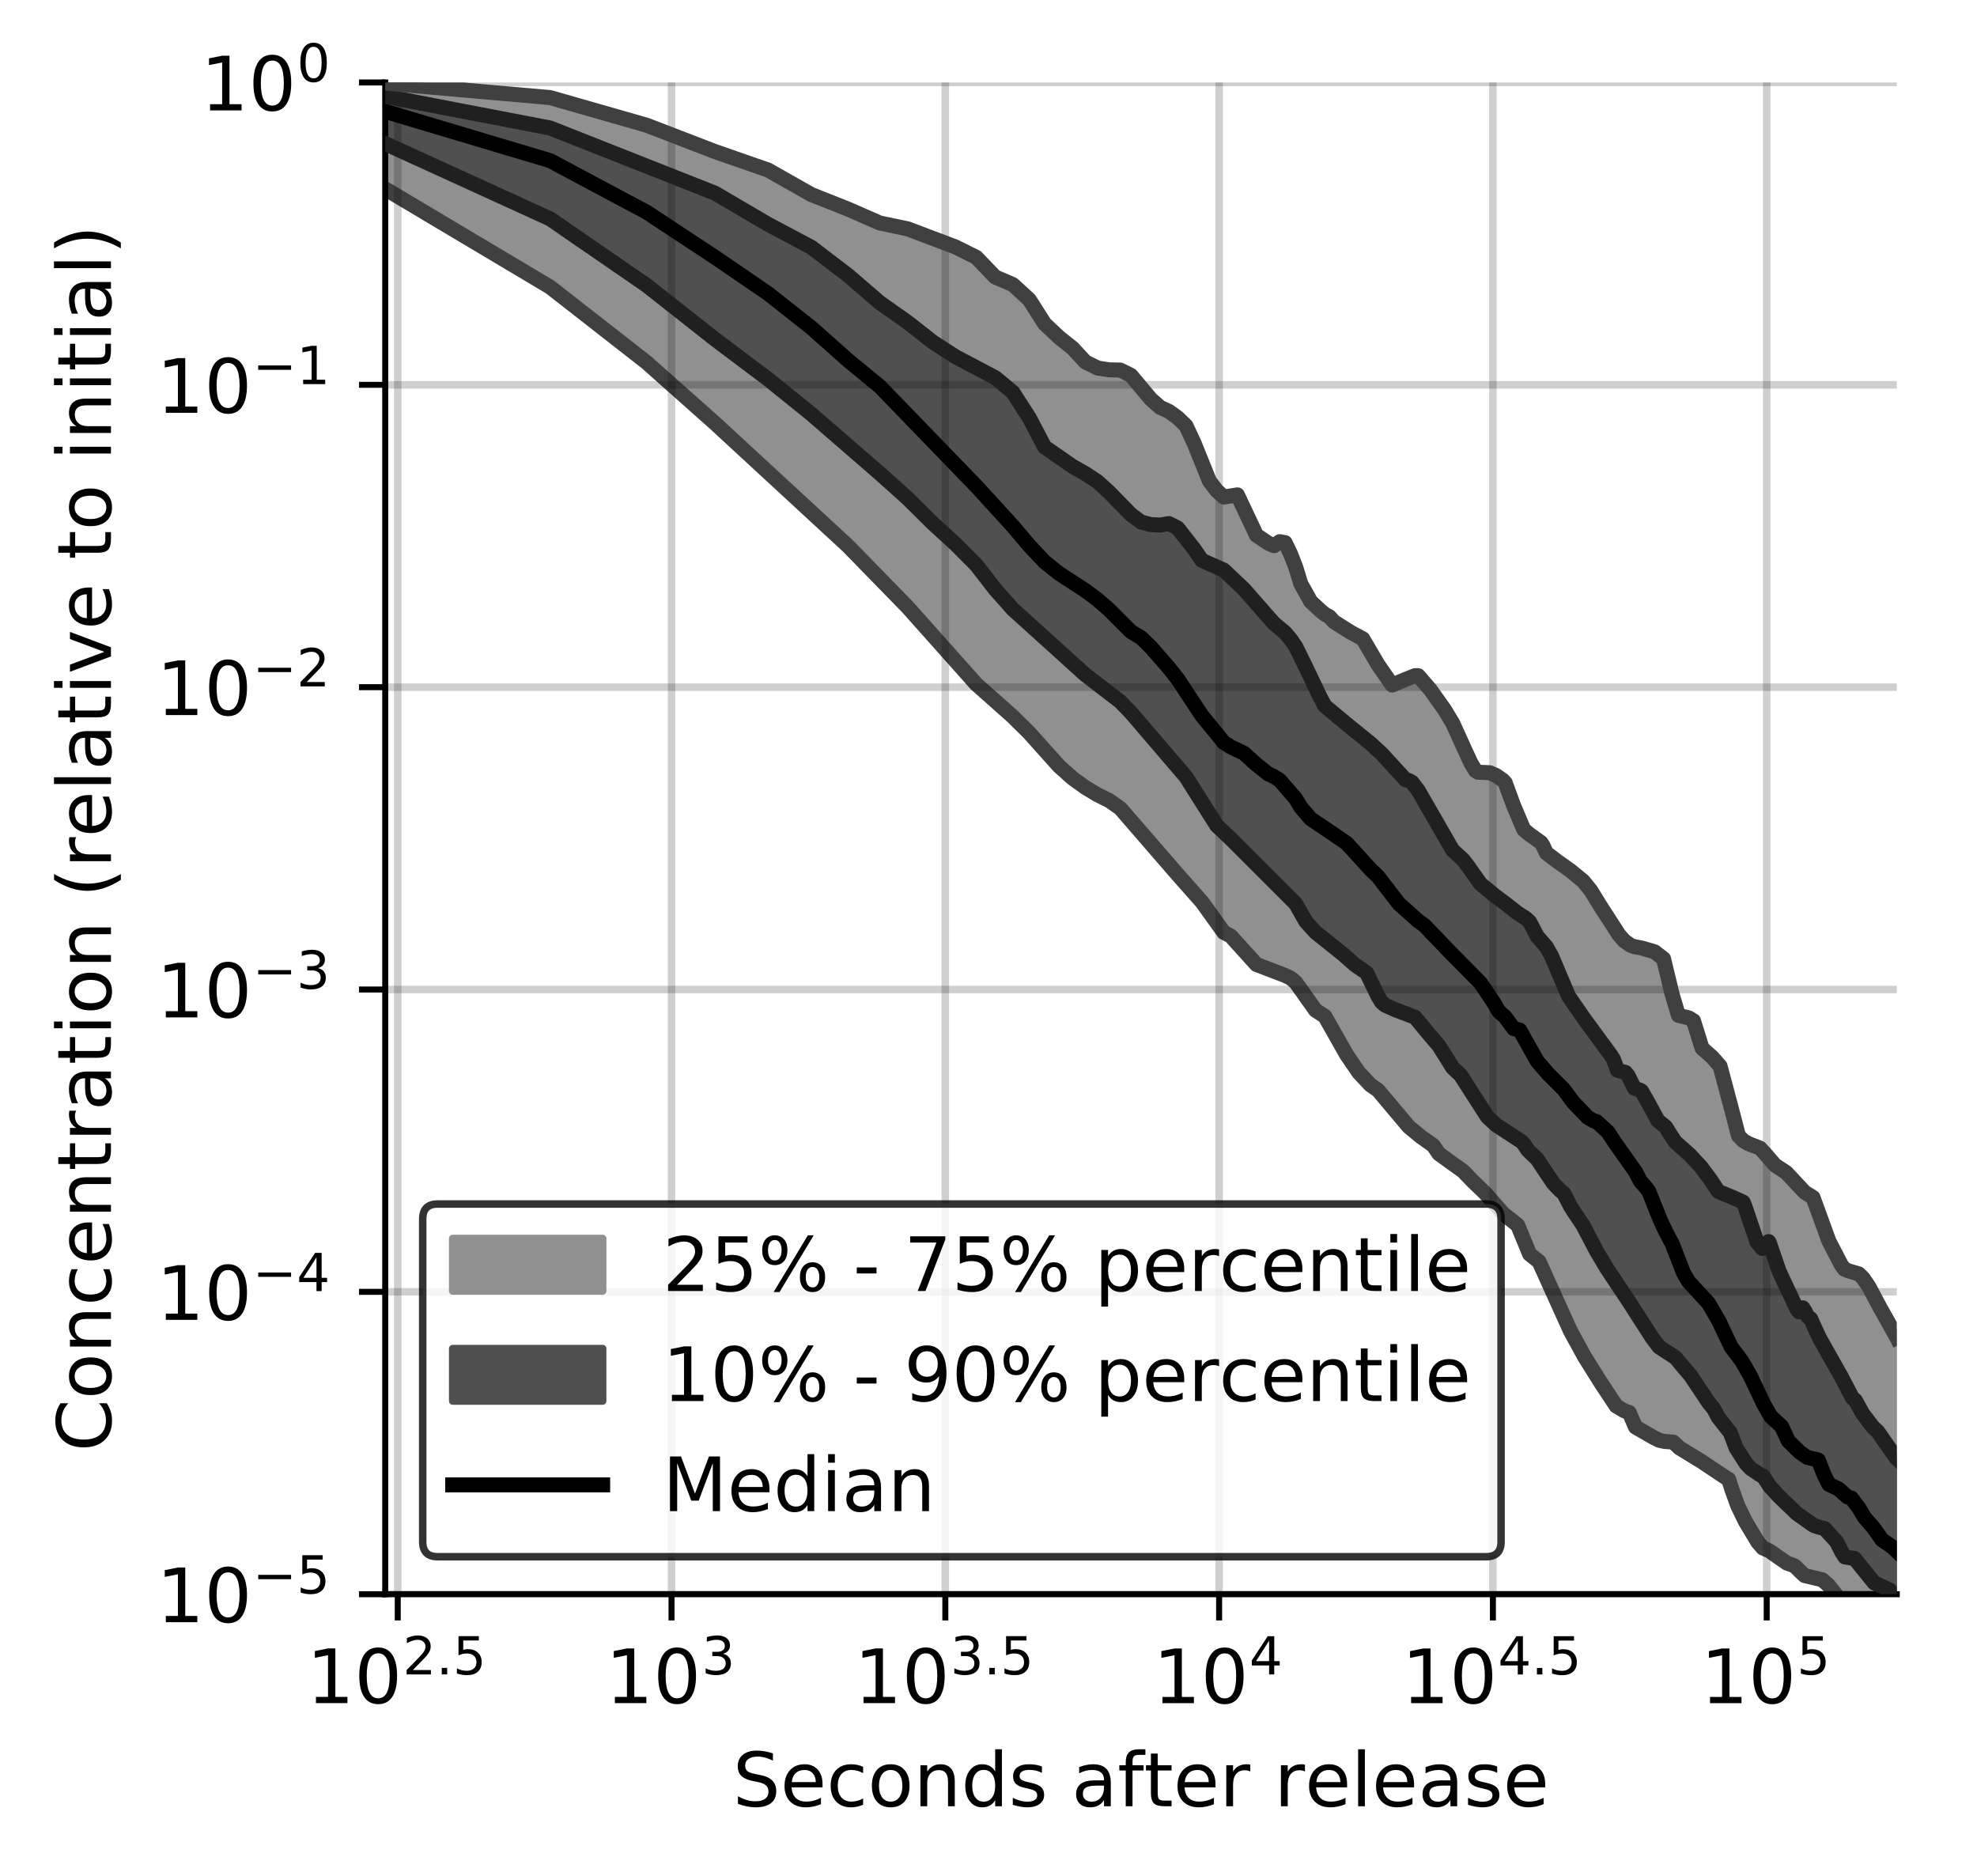 <?xml version="1.0" encoding="utf-8" standalone="no"?>
<!DOCTYPE svg PUBLIC "-//W3C//DTD SVG 1.1//EN"
  "http://www.w3.org/Graphics/SVG/1.1/DTD/svg11.dtd">
<!-- Created with matplotlib (https://matplotlib.org/) -->
<svg height="250.155pt" version="1.1" viewBox="0 0 263.678 250.155" width="263.678pt" xmlns="http://www.w3.org/2000/svg" xmlns:xlink="http://www.w3.org/1999/xlink">
 <defs>
  <style type="text/css">
*{stroke-linecap:butt;stroke-linejoin:round;}
  </style>
 </defs>
 <g id="figure_1">
  <g id="patch_1">
   <path d="M 0 250.155 
L 263.678 250.155 
L 263.678 0 
L 0 0 
z
" style="fill:#ffffff;"/>
  </g>
  <g id="axes_1">
   <g id="patch_2">
    <path d="M 51.378 212.599 
L 252.978 212.599 
L 252.978 10.999 
L 51.378 10.999 
z
" style="fill:#ffffff;"/>
   </g>
   <g id="PolyCollection_1">
    <defs>
     <path d="M 51.378 -239.071 
L 51.378 -224.968 
L 73.363 -211.875 
L 86.223 -201.833 
L 95.348 -193.725 
L 102.426 -187.212 
L 108.208 -181.895 
L 113.098 -177.345 
L 117.333 -173.084 
L 121.069 -169.172 
L 124.41 -165.454 
L 127.433 -161.997 
L 130.193 -158.933 
L 132.732 -156.738 
L 135.082 -154.589 
L 137.271 -152.423 
L 139.318 -150.207 
L 141.241 -147.987 
L 143.054 -146.369 
L 144.768 -145.132 
L 146.395 -144.161 
L 147.943 -143.39 
L 149.418 -142.356 
L 150.828 -140.701 
L 152.178 -139.125 
L 153.473 -137.62 
L 154.717 -136.158 
L 155.914 -134.816 
L 157.067 -133.527 
L 158.18 -132.277 
L 159.256 -131.064 
L 160.296 -129.887 
L 161.303 -128.528 
L 162.279 -127.102 
L 163.226 -125.812 
L 164.145 -125.328 
L 165.038 -124.336 
L 165.908 -123.295 
L 166.753 -122.386 
L 167.577 -121.535 
L 168.38 -121.173 
L 169.163 -120.928 
L 169.928 -120.67 
L 170.674 -120.385 
L 171.403 -120.072 
L 172.116 -119.729 
L 172.813 -119.151 
L 173.495 -118.15 
L 174.163 -117.2 
L 174.817 -116.284 
L 175.458 -115.429 
L 176.086 -115.026 
L 176.702 -114.62 
L 177.306 -113.641 
L 177.899 -112.509 
L 178.481 -111.454 
L 179.052 -110.477 
L 179.614 -109.483 
L 180.165 -108.651 
L 180.708 -107.808 
L 181.241 -107.109 
L 181.765 -106.51 
L 182.281 -106.066 
L 182.788 -105.46 
L 183.288 -105.123 
L 183.779 -104.782 
L 184.264 -104.188 
L 184.741 -103.511 
L 185.21 -102.89 
L 185.674 -102.317 
L 186.13 -101.782 
L 186.58 -101.277 
L 187.023 -100.792 
L 187.461 -100.316 
L 187.892 -99.895 
L 188.318 -99.508 
L 188.738 -99.153 
L 189.153 -98.827 
L 189.562 -98.523 
L 189.966 -98.234 
L 190.365 -97.954 
L 190.759 -97.677 
L 191.148 -97.407 
L 191.533 -96.756 
L 191.913 -96.296 
L 192.288 -96.001 
L 192.659 -95.725 
L 193.026 -95.463 
L 193.388 -95.213 
L 193.747 -94.969 
L 194.101 -94.726 
L 194.451 -94.485 
L 194.798 -94.262 
L 195.141 -93.97 
L 195.48 -93.586 
L 195.816 -93.223 
L 196.148 -92.889 
L 196.477 -92.585 
L 196.802 -92.298 
L 197.124 -92.013 
L 197.443 -91.716 
L 197.758 -91.399 
L 198.071 -91.057 
L 198.38 -90.691 
L 198.687 -90.307 
L 198.99 -89.923 
L 199.291 -89.552 
L 199.589 -89.202 
L 199.884 -88.877 
L 200.176 -88.582 
L 200.466 -88.329 
L 200.753 -88.106 
L 201.037 -87.899 
L 201.319 -87.697 
L 201.599 -87.494 
L 201.876 -87.289 
L 202.15 -87.082 
L 202.422 -86.764 
L 202.692 -86.064 
L 202.96 -85.349 
L 203.226 -84.605 
L 203.489 -83.939 
L 203.75 -83.361 
L 204.009 -82.912 
L 204.266 -82.703 
L 204.52 -82.496 
L 204.773 -82.295 
L 205.024 -82.098 
L 205.273 -81.902 
L 205.519 -81.341 
L 205.764 -80.754 
L 206.007 -80.165 
L 206.249 -79.578 
L 206.488 -78.999 
L 206.725 -78.446 
L 206.961 -77.912 
L 207.195 -77.394 
L 207.428 -76.889 
L 207.658 -76.394 
L 207.887 -75.906 
L 208.115 -75.422 
L 208.341 -74.946 
L 208.565 -74.476 
L 208.787 -74.012 
L 209.008 -73.555 
L 209.228 -73.105 
L 209.446 -72.671 
L 209.662 -72.249 
L 209.877 -71.839 
L 210.091 -71.437 
L 210.303 -71.045 
L 210.514 -70.661 
L 210.723 -70.287 
L 210.931 -69.922 
L 211.138 -69.564 
L 211.343 -69.213 
L 211.547 -68.868 
L 211.75 -68.528 
L 211.951 -68.198 
L 212.151 -67.875 
L 212.35 -67.557 
L 212.548 -67.245 
L 212.744 -66.937 
L 212.939 -66.633 
L 213.133 -66.333 
L 213.326 -66.036 
L 213.518 -65.74 
L 213.708 -65.444 
L 213.898 -65.146 
L 214.086 -64.847 
L 214.273 -64.545 
L 214.459 -64.241 
L 214.644 -63.936 
L 214.828 -63.63 
L 215.011 -63.32 
L 215.192 -63.006 
L 215.373 -62.792 
L 215.553 -62.666 
L 215.731 -62.544 
L 215.909 -62.427 
L 216.086 -62.314 
L 216.262 -62.206 
L 216.436 -62.103 
L 216.61 -62.029 
L 216.783 -61.962 
L 216.955 -61.899 
L 217.126 -61.836 
L 217.296 -61.774 
L 217.465 -61.361 
L 217.633 -60.951 
L 217.801 -60.544 
L 217.967 -60.139 
L 218.133 -59.848 
L 218.298 -59.761 
L 218.462 -59.666 
L 218.625 -59.601 
L 218.787 -59.536 
L 218.948 -59.466 
L 219.109 -59.389 
L 219.269 -59.305 
L 219.428 -59.214 
L 219.586 -59.119 
L 219.743 -59.018 
L 219.9 -58.911 
L 220.056 -58.799 
L 220.211 -58.681 
L 220.365 -58.573 
L 220.519 -58.471 
L 220.672 -58.376 
L 220.824 -58.29 
L 220.975 -58.214 
L 221.126 -58.147 
L 221.276 -58.089 
L 221.425 -58.039 
L 221.574 -57.998 
L 221.721 -57.965 
L 221.869 -57.94 
L 222.015 -57.925 
L 222.161 -57.913 
L 222.306 -57.906 
L 222.451 -57.904 
L 222.594 -57.904 
L 222.738 -57.906 
L 222.88 -57.909 
L 223.022 -57.914 
L 223.163 -57.841 
L 223.304 -57.694 
L 223.444 -57.544 
L 223.584 -57.393 
L 223.722 -57.24 
L 223.861 -57.14 
L 223.998 -57.063 
L 224.135 -56.984 
L 224.272 -56.905 
L 224.407 -56.825 
L 224.543 -56.746 
L 224.677 -56.666 
L 224.811 -56.587 
L 224.945 -56.508 
L 225.078 -56.429 
L 225.21 -56.351 
L 225.342 -56.273 
L 225.474 -56.196 
L 225.604 -56.118 
L 225.735 -56.039 
L 225.864 -55.96 
L 225.994 -55.881 
L 226.122 -55.801 
L 226.25 -55.72 
L 226.378 -55.639 
L 226.505 -55.556 
L 226.632 -55.471 
L 226.758 -55.384 
L 226.884 -55.295 
L 227.009 -55.207 
L 227.133 -55.119 
L 227.257 -55.03 
L 227.381 -54.941 
L 227.504 -54.851 
L 227.627 -54.76 
L 227.749 -54.668 
L 227.871 -54.575 
L 227.992 -54.482 
L 228.113 -54.387 
L 228.233 -54.291 
L 228.353 -54.194 
L 228.473 -54.101 
L 228.592 -54.011 
L 228.71 -53.922 
L 228.829 -53.836 
L 228.946 -53.753 
L 229.063 -53.672 
L 229.18 -53.593 
L 229.297 -53.517 
L 229.413 -53.443 
L 229.528 -53.372 
L 229.643 -53.302 
L 229.758 -53.235 
L 229.872 -53.173 
L 229.986 -53.115 
L 230.1 -53.062 
L 230.213 -53.012 
L 230.325 -52.966 
L 230.438 -52.924 
L 230.55 -52.885 
L 230.661 -52.6 
L 230.772 -52.223 
L 230.883 -51.857 
L 230.993 -51.499 
L 231.103 -51.149 
L 231.213 -50.818 
L 231.322 -50.503 
L 231.431 -50.204 
L 231.539 -49.919 
L 231.647 -49.648 
L 231.755 -49.389 
L 231.862 -49.141 
L 231.969 -48.902 
L 232.076 -48.671 
L 232.182 -48.446 
L 232.288 -48.226 
L 232.394 -48.01 
L 232.499 -47.802 
L 232.604 -47.601 
L 232.708 -47.406 
L 232.812 -47.216 
L 232.916 -47.03 
L 233.02 -46.849 
L 233.123 -46.674 
L 233.226 -46.5 
L 233.328 -46.326 
L 233.43 -46.15 
L 233.532 -45.972 
L 233.633 -45.794 
L 233.735 -45.621 
L 233.835 -45.451 
L 233.936 -45.285 
L 234.036 -45.123 
L 234.136 -44.965 
L 234.236 -44.812 
L 234.335 -44.663 
L 234.434 -44.518 
L 234.533 -44.376 
L 234.631 -44.239 
L 234.729 -44.106 
L 234.827 -43.978 
L 234.924 -43.857 
L 235.021 -43.749 
L 235.118 -43.722 
L 235.215 -43.692 
L 235.311 -43.661 
L 235.407 -43.626 
L 235.503 -43.59 
L 235.598 -43.549 
L 235.693 -43.505 
L 235.788 -43.457 
L 235.882 -43.405 
L 235.977 -43.349 
L 236.071 -43.294 
L 236.164 -43.237 
L 236.258 -43.178 
L 236.351 -43.119 
L 236.444 -43.057 
L 236.536 -42.994 
L 236.629 -42.929 
L 236.721 -42.862 
L 236.813 -42.792 
L 236.904 -42.72 
L 236.995 -42.645 
L 237.087 -42.566 
L 237.177 -42.493 
L 237.268 -42.423 
L 237.358 -42.355 
L 237.448 -42.289 
L 237.538 -42.225 
L 237.627 -42.162 
L 237.716 -42.099 
L 237.805 -42.037 
L 237.894 -41.976 
L 237.983 -41.915 
L 238.071 -41.853 
L 238.159 -41.795 
L 238.246 -41.748 
L 238.334 -41.704 
L 238.421 -41.662 
L 238.508 -41.623 
L 238.595 -41.588 
L 238.682 -41.556 
L 238.768 -41.526 
L 238.854 -41.497 
L 238.94 -41.47 
L 239.025 -41.445 
L 239.111 -41.42 
L 239.196 -41.398 
L 239.281 -41.379 
L 239.366 -41.317 
L 239.45 -41.245 
L 239.534 -41.176 
L 239.618 -41.11 
L 239.702 -41.048 
L 239.786 -40.957 
L 239.869 -40.861 
L 239.952 -40.765 
L 240.035 -40.669 
L 240.118 -40.574 
L 240.2 -40.479 
L 240.283 -40.387 
L 240.365 -40.296 
L 240.446 -40.205 
L 240.528 -40.114 
L 240.61 -40.058 
L 240.691 -40.043 
L 240.772 -40.026 
L 240.853 -40.009 
L 240.933 -39.997 
L 241.014 -39.985 
L 241.094 -39.972 
L 241.174 -39.959 
L 241.254 -39.947 
L 241.333 -39.934 
L 241.413 -39.922 
L 241.492 -39.91 
L 241.571 -39.899 
L 241.65 -39.887 
L 241.728 -39.875 
L 241.807 -39.862 
L 241.885 -39.849 
L 241.963 -39.836 
L 242.041 -39.823 
L 242.118 -39.809 
L 242.196 -39.795 
L 242.273 -39.782 
L 242.35 -39.769 
L 242.427 -39.756 
L 242.504 -39.743 
L 242.58 -39.729 
L 242.657 -39.716 
L 242.733 -39.677 
L 242.809 -39.631 
L 242.884 -39.583 
L 242.96 -39.534 
L 243.035 -39.482 
L 243.111 -39.428 
L 243.186 -39.372 
L 243.261 -39.314 
L 243.335 -39.254 
L 243.41 -39.191 
L 243.484 -39.127 
L 243.559 -39.06 
L 243.633 -38.991 
L 243.706 -38.919 
L 243.78 -38.843 
L 243.854 -38.765 
L 243.927 -38.683 
L 244 -38.6 
L 244.073 -38.515 
L 244.146 -38.43 
L 244.219 -38.343 
L 244.291 -38.254 
L 244.363 -38.163 
L 244.436 -38.069 
L 244.508 -37.974 
L 244.579 -37.875 
L 244.651 -37.775 
L 244.723 -37.68 
L 244.794 -37.584 
L 244.865 -37.489 
L 244.936 -37.392 
L 245.007 -37.295 
L 245.078 -37.197 
L 245.148 -37.098 
L 245.219 -36.997 
L 245.289 -36.895 
L 245.359 -36.793 
L 245.429 -36.709 
L 245.499 -36.665 
L 245.568 -36.619 
L 245.638 -36.57 
L 245.707 -36.519 
L 245.776 -36.466 
L 245.845 -36.412 
L 245.914 -36.356 
L 245.983 -36.303 
L 246.052 -36.25 
L 246.12 -36.196 
L 246.188 -36.139 
L 246.256 -36.081 
L 246.324 -36.021 
L 246.392 -35.959 
L 246.46 -35.895 
L 246.528 -35.83 
L 246.595 -35.765 
L 246.662 -35.699 
L 246.729 -35.633 
L 246.796 -35.566 
L 246.863 -35.499 
L 246.93 -35.43 
L 246.996 -35.37 
L 247.063 -35.343 
L 247.129 -35.316 
L 247.195 -35.288 
L 247.261 -35.259 
L 247.327 -35.231 
L 247.393 -35.204 
L 247.459 -35.177 
L 247.524 -35.15 
L 247.589 -35.124 
L 247.655 -35.097 
L 247.72 -35.068 
L 247.785 -35.036 
L 247.849 -35.006 
L 247.914 -34.975 
L 247.979 -34.943 
L 248.043 -34.912 
L 248.107 -34.881 
L 248.171 -34.85 
L 248.235 -34.819 
L 248.299 -34.788 
L 248.363 -34.757 
L 248.427 -34.727 
L 248.49 -34.696 
L 248.553 -34.665 
L 248.617 -34.634 
L 248.68 -34.603 
L 248.743 -34.519 
L 248.806 -34.36 
L 248.868 -34.202 
L 248.931 -34.046 
L 248.994 -33.891 
L 249.056 -33.737 
L 249.118 -33.632 
L 249.18 -33.573 
L 249.242 -33.514 
L 249.304 -33.458 
L 249.366 -33.402 
L 249.428 -33.347 
L 249.489 -33.294 
L 249.551 -33.242 
L 249.612 -33.191 
L 249.673 -33.14 
L 249.734 -33.093 
L 249.795 -33.051 
L 249.856 -33.009 
L 249.917 -32.967 
L 249.977 -32.925 
L 250.038 -32.889 
L 250.098 -32.857 
L 250.158 -32.825 
L 250.218 -32.792 
L 250.278 -32.758 
L 250.338 -32.726 
L 250.398 -32.695 
L 250.458 -32.664 
L 250.517 -32.634 
L 250.577 -32.597 
L 250.636 -32.543 
L 250.695 -32.489 
L 250.754 -32.435 
L 250.813 -32.38 
L 250.872 -32.325 
L 250.931 -32.323 
L 250.99 -32.34 
L 251.048 -32.356 
L 251.107 -32.333 
L 251.165 -32.299 
L 251.223 -32.266 
L 251.282 -32.233 
L 251.34 -32.2 
L 251.398 -32.167 
L 251.455 -32.134 
L 251.513 -32.1 
L 251.571 -32.066 
L 251.628 -32.032 
L 251.686 -31.998 
L 251.743 -31.964 
L 251.8 -31.93 
L 251.857 -31.897 
L 251.914 -31.835 
L 251.971 -31.768 
L 252.028 -31.701 
L 252.085 -31.635 
L 252.141 -31.569 
L 252.198 -31.504 
L 252.254 -31.439 
L 252.31 -31.374 
L 252.367 -31.31 
L 252.423 -31.247 
L 252.479 -31.185 
L 252.535 -31.125 
L 252.59 -31.065 
L 252.646 -31.006 
L 252.702 -30.948 
L 252.757 -30.892 
L 252.812 -30.836 
L 252.868 -30.782 
L 252.923 -30.731 
L 252.978 -30.68 
L 252.978 -71.781 
L 252.978 -71.781 
L 252.923 -71.889 
L 252.868 -71.996 
L 252.812 -72.102 
L 252.757 -72.206 
L 252.702 -72.31 
L 252.646 -72.412 
L 252.59 -72.513 
L 252.535 -72.613 
L 252.479 -72.712 
L 252.423 -72.81 
L 252.367 -72.908 
L 252.31 -73.004 
L 252.254 -73.1 
L 252.198 -73.198 
L 252.141 -73.297 
L 252.085 -73.397 
L 252.028 -73.499 
L 251.971 -73.603 
L 251.914 -73.708 
L 251.857 -73.815 
L 251.8 -73.924 
L 251.743 -74.03 
L 251.686 -74.132 
L 251.628 -74.234 
L 251.571 -74.337 
L 251.513 -74.439 
L 251.455 -74.541 
L 251.398 -74.643 
L 251.34 -74.745 
L 251.282 -74.846 
L 251.223 -74.947 
L 251.165 -75.047 
L 251.107 -75.147 
L 251.048 -75.247 
L 250.99 -75.345 
L 250.931 -75.404 
L 250.872 -75.44 
L 250.813 -75.642 
L 250.754 -75.784 
L 250.695 -75.916 
L 250.636 -76.048 
L 250.577 -76.18 
L 250.517 -76.312 
L 250.458 -76.431 
L 250.398 -76.537 
L 250.338 -76.643 
L 250.278 -76.75 
L 250.218 -76.857 
L 250.158 -76.964 
L 250.098 -77.07 
L 250.038 -77.176 
L 249.977 -77.282 
L 249.917 -77.388 
L 249.856 -77.495 
L 249.795 -77.602 
L 249.734 -77.71 
L 249.673 -77.819 
L 249.612 -77.929 
L 249.551 -78.04 
L 249.489 -78.154 
L 249.428 -78.266 
L 249.366 -78.377 
L 249.304 -78.487 
L 249.242 -78.596 
L 249.18 -78.703 
L 249.118 -78.798 
L 249.056 -78.892 
L 248.994 -78.986 
L 248.931 -79.079 
L 248.868 -79.171 
L 248.806 -79.263 
L 248.743 -79.356 
L 248.68 -79.446 
L 248.617 -79.532 
L 248.553 -79.616 
L 248.49 -79.696 
L 248.427 -79.772 
L 248.363 -79.846 
L 248.299 -79.917 
L 248.235 -79.986 
L 248.171 -80.051 
L 248.107 -80.112 
L 248.043 -80.17 
L 247.979 -80.223 
L 247.914 -80.272 
L 247.849 -80.318 
L 247.785 -80.359 
L 247.72 -80.397 
L 247.655 -80.431 
L 247.589 -80.461 
L 247.524 -80.489 
L 247.459 -80.513 
L 247.393 -80.533 
L 247.327 -80.55 
L 247.261 -80.563 
L 247.195 -80.571 
L 247.129 -80.578 
L 247.063 -80.587 
L 246.996 -80.596 
L 246.93 -80.607 
L 246.863 -80.618 
L 246.796 -80.63 
L 246.729 -80.642 
L 246.662 -80.655 
L 246.595 -80.669 
L 246.528 -80.683 
L 246.46 -80.699 
L 246.392 -80.713 
L 246.324 -80.733 
L 246.256 -80.758 
L 246.188 -80.788 
L 246.12 -80.823 
L 246.052 -80.863 
L 245.983 -80.908 
L 245.914 -80.957 
L 245.845 -81.011 
L 245.776 -81.101 
L 245.707 -81.231 
L 245.638 -81.358 
L 245.568 -81.483 
L 245.499 -81.604 
L 245.429 -81.722 
L 245.359 -81.838 
L 245.289 -81.951 
L 245.219 -82.061 
L 245.148 -82.168 
L 245.078 -82.273 
L 245.007 -82.376 
L 244.936 -82.476 
L 244.865 -82.611 
L 244.794 -82.773 
L 244.723 -82.937 
L 244.651 -83.099 
L 244.579 -83.259 
L 244.508 -83.417 
L 244.436 -83.574 
L 244.363 -83.728 
L 244.291 -83.881 
L 244.219 -84.033 
L 244.146 -84.184 
L 244.073 -84.338 
L 244 -84.491 
L 243.927 -84.643 
L 243.854 -84.793 
L 243.78 -84.939 
L 243.706 -85.081 
L 243.633 -85.22 
L 243.559 -85.361 
L 243.484 -85.578 
L 243.41 -85.795 
L 243.335 -86.014 
L 243.261 -86.234 
L 243.186 -86.455 
L 243.111 -86.679 
L 243.035 -86.904 
L 242.96 -87.13 
L 242.884 -87.352 
L 242.809 -87.565 
L 242.733 -87.779 
L 242.657 -87.995 
L 242.58 -88.214 
L 242.504 -88.434 
L 242.427 -88.656 
L 242.35 -88.88 
L 242.273 -89.106 
L 242.196 -89.332 
L 242.118 -89.558 
L 242.041 -89.786 
L 241.963 -90.013 
L 241.885 -90.24 
L 241.807 -90.465 
L 241.728 -90.645 
L 241.65 -90.69 
L 241.571 -90.735 
L 241.492 -90.779 
L 241.413 -90.823 
L 241.333 -90.866 
L 241.254 -90.907 
L 241.174 -90.946 
L 241.094 -90.984 
L 241.014 -91.016 
L 240.933 -91.046 
L 240.853 -91.081 
L 240.772 -91.12 
L 240.691 -91.163 
L 240.61 -91.21 
L 240.528 -91.259 
L 240.446 -91.311 
L 240.365 -91.367 
L 240.283 -91.427 
L 240.2 -91.494 
L 240.118 -91.568 
L 240.035 -91.645 
L 239.952 -91.726 
L 239.869 -91.809 
L 239.786 -91.894 
L 239.702 -91.983 
L 239.618 -92.074 
L 239.534 -92.169 
L 239.45 -92.269 
L 239.366 -92.372 
L 239.281 -92.48 
L 239.196 -92.591 
L 239.111 -92.708 
L 239.025 -92.824 
L 238.94 -92.939 
L 238.854 -93.052 
L 238.768 -93.162 
L 238.682 -93.27 
L 238.595 -93.376 
L 238.508 -93.479 
L 238.421 -93.582 
L 238.334 -93.682 
L 238.246 -93.782 
L 238.159 -93.879 
L 238.071 -93.977 
L 237.983 -94.069 
L 237.894 -94.14 
L 237.805 -94.207 
L 237.716 -94.27 
L 237.627 -94.329 
L 237.538 -94.383 
L 237.448 -94.433 
L 237.358 -94.479 
L 237.268 -94.523 
L 237.177 -94.565 
L 237.087 -94.605 
L 236.995 -94.64 
L 236.904 -94.681 
L 236.813 -94.729 
L 236.721 -94.784 
L 236.629 -94.847 
L 236.536 -94.917 
L 236.444 -94.995 
L 236.351 -95.081 
L 236.258 -95.177 
L 236.164 -95.281 
L 236.071 -95.396 
L 235.977 -95.52 
L 235.882 -95.66 
L 235.788 -95.798 
L 235.693 -95.934 
L 235.598 -96.066 
L 235.503 -96.194 
L 235.407 -96.319 
L 235.311 -96.439 
L 235.215 -96.554 
L 235.118 -96.664 
L 235.021 -96.769 
L 234.924 -96.868 
L 234.827 -96.961 
L 234.729 -97.049 
L 234.631 -97.128 
L 234.533 -97.2 
L 234.434 -97.263 
L 234.335 -97.318 
L 234.236 -97.366 
L 234.136 -97.408 
L 234.036 -97.443 
L 233.936 -97.473 
L 233.835 -97.499 
L 233.735 -97.522 
L 233.633 -97.541 
L 233.532 -97.553 
L 233.43 -97.572 
L 233.328 -97.597 
L 233.226 -97.629 
L 233.123 -97.668 
L 233.02 -97.714 
L 232.916 -97.766 
L 232.812 -97.827 
L 232.708 -97.893 
L 232.604 -97.967 
L 232.499 -98.048 
L 232.394 -98.136 
L 232.288 -98.23 
L 232.182 -98.334 
L 232.076 -98.447 
L 231.969 -98.569 
L 231.862 -98.701 
L 231.755 -98.933 
L 231.647 -99.352 
L 231.539 -99.776 
L 231.431 -100.206 
L 231.322 -100.645 
L 231.213 -101.092 
L 231.103 -101.544 
L 230.993 -102.004 
L 230.883 -102.462 
L 230.772 -102.917 
L 230.661 -103.37 
L 230.55 -103.814 
L 230.438 -104.248 
L 230.325 -104.677 
L 230.213 -105.101 
L 230.1 -105.521 
L 229.986 -105.936 
L 229.872 -106.35 
L 229.758 -106.762 
L 229.643 -107.17 
L 229.528 -107.575 
L 229.413 -107.978 
L 229.297 -108.098 
L 229.18 -108.218 
L 229.063 -108.341 
L 228.946 -108.47 
L 228.829 -108.603 
L 228.71 -108.741 
L 228.592 -108.886 
L 228.473 -109.039 
L 228.353 -109.182 
L 228.233 -109.333 
L 228.113 -109.475 
L 227.992 -109.607 
L 227.871 -109.728 
L 227.749 -109.838 
L 227.627 -109.94 
L 227.504 -110.035 
L 227.381 -110.122 
L 227.257 -110.202 
L 227.133 -110.272 
L 227.009 -110.372 
L 226.884 -110.763 
L 226.758 -111.16 
L 226.632 -111.562 
L 226.505 -111.969 
L 226.378 -112.38 
L 226.25 -112.791 
L 226.122 -113.196 
L 225.994 -113.607 
L 225.864 -114.03 
L 225.735 -114.127 
L 225.604 -114.209 
L 225.474 -114.288 
L 225.342 -114.36 
L 225.21 -114.424 
L 225.078 -114.477 
L 224.945 -114.522 
L 224.811 -114.558 
L 224.677 -114.587 
L 224.543 -114.614 
L 224.407 -114.642 
L 224.272 -114.669 
L 224.135 -114.697 
L 223.998 -114.722 
L 223.861 -114.744 
L 223.722 -114.872 
L 223.584 -115.411 
L 223.444 -115.937 
L 223.304 -116.466 
L 223.163 -116.996 
L 223.022 -117.533 
L 222.88 -118.077 
L 222.738 -118.634 
L 222.594 -119.204 
L 222.451 -119.787 
L 222.306 -120.387 
L 222.161 -121.006 
L 222.015 -121.643 
L 221.869 -122.308 
L 221.721 -122.501 
L 221.574 -122.606 
L 221.425 -122.708 
L 221.276 -122.811 
L 221.126 -122.913 
L 220.975 -123.017 
L 220.824 -123.122 
L 220.672 -123.228 
L 220.519 -123.333 
L 220.365 -123.437 
L 220.211 -123.472 
L 220.056 -123.494 
L 219.9 -123.52 
L 219.743 -123.548 
L 219.586 -123.58 
L 219.428 -123.615 
L 219.269 -123.653 
L 219.109 -123.692 
L 218.948 -123.73 
L 218.787 -123.769 
L 218.625 -123.808 
L 218.462 -123.848 
L 218.298 -123.889 
L 218.133 -123.9 
L 217.967 -123.914 
L 217.801 -123.95 
L 217.633 -124.013 
L 217.465 -124.094 
L 217.296 -124.189 
L 217.126 -124.297 
L 216.955 -124.419 
L 216.783 -124.553 
L 216.61 -124.699 
L 216.436 -124.866 
L 216.262 -125.059 
L 216.086 -125.28 
L 215.909 -125.516 
L 215.731 -125.764 
L 215.553 -126.026 
L 215.373 -126.299 
L 215.192 -126.582 
L 215.011 -126.871 
L 214.828 -127.166 
L 214.644 -127.467 
L 214.459 -127.759 
L 214.273 -128.031 
L 214.086 -128.312 
L 213.898 -128.605 
L 213.708 -128.907 
L 213.518 -129.217 
L 213.326 -129.535 
L 213.133 -129.861 
L 212.939 -130.189 
L 212.744 -130.513 
L 212.548 -130.828 
L 212.35 -131.134 
L 212.151 -131.429 
L 211.951 -131.707 
L 211.75 -131.97 
L 211.547 -132.219 
L 211.343 -132.453 
L 211.138 -132.672 
L 210.931 -132.877 
L 210.723 -133.068 
L 210.514 -133.248 
L 210.303 -133.418 
L 210.091 -133.578 
L 209.877 -133.734 
L 209.662 -133.893 
L 209.446 -134.059 
L 209.228 -134.232 
L 209.008 -134.413 
L 208.787 -134.587 
L 208.565 -134.74 
L 208.341 -134.89 
L 208.115 -135.035 
L 207.887 -135.179 
L 207.658 -135.326 
L 207.428 -135.481 
L 207.195 -135.647 
L 206.961 -135.824 
L 206.725 -136.011 
L 206.488 -136.202 
L 206.249 -136.402 
L 206.007 -136.873 
L 205.764 -137.436 
L 205.519 -137.8 
L 205.273 -137.975 
L 205.024 -138.156 
L 204.773 -138.338 
L 204.52 -138.519 
L 204.266 -138.699 
L 204.009 -138.881 
L 203.75 -139.072 
L 203.489 -139.272 
L 203.226 -139.534 
L 202.96 -140.167 
L 202.692 -140.776 
L 202.422 -141.395 
L 202.15 -142.041 
L 201.876 -142.712 
L 201.599 -143.413 
L 201.319 -144.154 
L 201.037 -144.938 
L 200.753 -145.769 
L 200.466 -146.088 
L 200.176 -146.306 
L 199.884 -146.525 
L 199.589 -146.713 
L 199.291 -146.87 
L 198.99 -147.002 
L 198.687 -147.11 
L 198.38 -147.167 
L 198.071 -147.172 
L 197.758 -147.181 
L 197.443 -147.18 
L 197.124 -147.174 
L 196.802 -147.372 
L 196.477 -147.921 
L 196.148 -148.452 
L 195.816 -148.985 
L 195.48 -149.823 
L 195.141 -150.649 
L 194.798 -151.455 
L 194.451 -152.237 
L 194.101 -152.995 
L 193.747 -153.722 
L 193.388 -154.37 
L 193.026 -154.958 
L 192.659 -155.52 
L 192.288 -156.074 
L 191.913 -156.633 
L 191.533 -157.167 
L 191.148 -157.682 
L 190.759 -158.193 
L 190.365 -158.698 
L 189.966 -159.154 
L 189.562 -159.599 
L 189.153 -160.049 
L 188.738 -160.055 
L 188.318 -159.921 
L 187.892 -159.756 
L 187.461 -159.551 
L 187.023 -159.33 
L 186.58 -159.144 
L 186.13 -158.97 
L 185.674 -158.803 
L 185.21 -159.48 
L 184.741 -160.15 
L 184.264 -160.824 
L 183.779 -161.533 
L 183.288 -162.312 
L 182.788 -163.151 
L 182.281 -164.029 
L 181.765 -164.963 
L 181.241 -165.291 
L 180.708 -165.543 
L 180.165 -165.824 
L 179.614 -166.137 
L 179.052 -166.481 
L 178.481 -166.855 
L 177.899 -167.255 
L 177.306 -167.916 
L 176.702 -168.238 
L 176.086 -168.748 
L 175.458 -169.275 
L 174.817 -169.933 
L 174.163 -170.993 
L 173.495 -172.298 
L 172.813 -174.519 
L 172.116 -176.308 
L 171.403 -177.789 
L 170.674 -177.92 
L 169.928 -177.383 
L 169.163 -177.716 
L 168.38 -178.188 
L 167.577 -178.779 
L 166.753 -180.479 
L 165.908 -182.283 
L 165.038 -184.159 
L 164.145 -184.035 
L 163.226 -183.873 
L 162.279 -184.732 
L 161.303 -186.006 
L 160.296 -188.419 
L 159.256 -191.068 
L 158.18 -193.373 
L 157.067 -194.456 
L 155.914 -195.284 
L 154.717 -195.841 
L 153.473 -196.95 
L 152.178 -198.534 
L 150.828 -200.104 
L 149.418 -200.804 
L 147.943 -200.836 
L 146.395 -201.074 
L 144.768 -201.88 
L 143.054 -203.728 
L 141.241 -205.176 
L 139.318 -206.988 
L 137.271 -210.203 
L 135.082 -212.207 
L 132.732 -213.216 
L 130.193 -215.851 
L 127.433 -217.225 
L 124.41 -218.357 
L 121.069 -219.632 
L 117.333 -220.416 
L 113.098 -222.273 
L 108.208 -224.21 
L 102.426 -227.483 
L 95.348 -229.948 
L 86.223 -233.461 
L 73.363 -237.143 
L 51.378 -239.071 
z
" id="m1183c5a9d4" style="stroke:#909090;"/>
    </defs>
    <g clip-path="url(#p4301f773b4)">
     <use style="fill:#909090;stroke:#909090;" x="0" xlink:href="#m1183c5a9d4" y="250.155"/>
    </g>
   </g>
   <g id="PolyCollection_2">
    <defs>
     <path d="M 51.378 -237.311 
L 51.378 -231.007 
L 73.363 -220.973 
L 86.223 -212.116 
L 95.348 -204.925 
L 102.426 -199.604 
L 108.208 -194.939 
L 113.098 -190.716 
L 117.333 -187.029 
L 121.069 -183.682 
L 124.41 -180.37 
L 127.433 -177.604 
L 130.193 -174.837 
L 132.732 -171.569 
L 135.082 -168.917 
L 137.271 -166.923 
L 139.318 -165.113 
L 141.241 -163.4 
L 143.054 -161.578 
L 144.768 -160.162 
L 146.395 -158.944 
L 147.943 -157.765 
L 149.418 -156.588 
L 150.828 -155.135 
L 152.178 -153.561 
L 153.473 -152.035 
L 154.717 -150.586 
L 155.914 -149.197 
L 157.067 -147.861 
L 158.18 -146.552 
L 159.256 -144.799 
L 160.296 -143.114 
L 161.303 -141.54 
L 162.279 -140.068 
L 163.226 -139.226 
L 164.145 -138.303 
L 165.038 -137.408 
L 165.908 -136.501 
L 166.753 -135.658 
L 167.577 -134.836 
L 168.38 -134.075 
L 169.163 -133.399 
L 169.928 -132.644 
L 170.674 -131.811 
L 171.403 -131.093 
L 172.116 -130.444 
L 172.813 -129.642 
L 173.495 -128.457 
L 174.163 -127.261 
L 174.817 -126.464 
L 175.458 -125.833 
L 176.086 -125.347 
L 176.702 -124.89 
L 177.306 -124.439 
L 177.899 -124.038 
L 178.481 -123.514 
L 179.052 -122.96 
L 179.614 -122.437 
L 180.165 -121.95 
L 180.708 -121.5 
L 181.241 -121.091 
L 181.765 -120.726 
L 182.281 -120.406 
L 182.788 -119.342 
L 183.288 -118.308 
L 183.779 -117.32 
L 184.264 -116.518 
L 184.741 -116.107 
L 185.21 -115.872 
L 185.674 -115.668 
L 186.13 -115.485 
L 186.58 -115.31 
L 187.023 -115.147 
L 187.461 -114.993 
L 187.892 -114.82 
L 188.318 -114.695 
L 188.738 -114.492 
L 189.153 -113.957 
L 189.562 -113.45 
L 189.966 -112.964 
L 190.365 -112.495 
L 190.759 -112.038 
L 191.148 -111.587 
L 191.533 -111.14 
L 191.913 -110.697 
L 192.288 -110.067 
L 192.659 -109.409 
L 193.026 -108.777 
L 193.388 -108.156 
L 193.747 -107.769 
L 194.101 -107.437 
L 194.451 -107.111 
L 194.798 -106.787 
L 195.141 -106.234 
L 195.48 -105.661 
L 195.816 -105.099 
L 196.148 -104.625 
L 196.477 -104.138 
L 196.802 -103.651 
L 197.124 -103.16 
L 197.443 -102.669 
L 197.758 -102.179 
L 198.071 -101.691 
L 198.38 -101.207 
L 198.687 -100.907 
L 198.99 -100.635 
L 199.291 -100.367 
L 199.589 -100.103 
L 199.884 -99.919 
L 200.176 -99.773 
L 200.466 -99.616 
L 200.753 -99.453 
L 201.037 -99.283 
L 201.319 -99.106 
L 201.599 -98.921 
L 201.876 -98.73 
L 202.15 -98.53 
L 202.422 -98.325 
L 202.692 -98.114 
L 202.96 -97.898 
L 203.226 -97.605 
L 203.489 -97.128 
L 203.75 -96.805 
L 204.009 -96.567 
L 204.266 -96.33 
L 204.52 -96.095 
L 204.773 -95.862 
L 205.024 -95.578 
L 205.273 -95.243 
L 205.519 -94.848 
L 205.764 -94.454 
L 206.007 -94.059 
L 206.249 -93.657 
L 206.488 -93.242 
L 206.725 -92.886 
L 206.961 -92.6 
L 207.195 -92.32 
L 207.428 -92.051 
L 207.658 -91.801 
L 207.887 -91.573 
L 208.115 -91.37 
L 208.341 -91.188 
L 208.565 -91.018 
L 208.787 -90.64 
L 209.008 -90.202 
L 209.228 -89.761 
L 209.446 -89.32 
L 209.662 -88.902 
L 209.877 -88.623 
L 210.091 -88.33 
L 210.303 -88.027 
L 210.514 -87.717 
L 210.723 -87.399 
L 210.931 -87.075 
L 211.138 -86.746 
L 211.343 -86.41 
L 211.547 -86.018 
L 211.75 -85.565 
L 211.951 -85.146 
L 212.151 -84.753 
L 212.35 -84.381 
L 212.548 -84.022 
L 212.744 -83.666 
L 212.939 -83.308 
L 213.133 -82.947 
L 213.326 -82.599 
L 213.518 -82.272 
L 213.708 -81.951 
L 213.898 -81.637 
L 214.086 -81.337 
L 214.273 -81.059 
L 214.459 -80.791 
L 214.644 -80.525 
L 214.828 -80.259 
L 215.011 -79.993 
L 215.192 -79.726 
L 215.373 -79.456 
L 215.553 -79.184 
L 215.731 -78.914 
L 215.909 -78.65 
L 216.086 -78.399 
L 216.262 -78.175 
L 216.436 -77.94 
L 216.61 -77.649 
L 216.783 -77.362 
L 216.955 -77.079 
L 217.126 -76.797 
L 217.296 -76.519 
L 217.465 -76.244 
L 217.633 -75.974 
L 217.801 -75.708 
L 217.967 -75.448 
L 218.133 -75.196 
L 218.298 -74.951 
L 218.462 -74.705 
L 218.625 -74.46 
L 218.787 -74.214 
L 218.948 -73.967 
L 219.109 -73.719 
L 219.269 -73.467 
L 219.428 -73.215 
L 219.586 -72.963 
L 219.743 -72.713 
L 219.9 -72.463 
L 220.056 -72.215 
L 220.211 -71.97 
L 220.365 -71.737 
L 220.519 -71.513 
L 220.672 -71.295 
L 220.824 -71.08 
L 220.975 -70.87 
L 221.126 -70.665 
L 221.276 -70.536 
L 221.425 -70.418 
L 221.574 -70.309 
L 221.721 -70.209 
L 221.869 -70.116 
L 222.015 -70.031 
L 222.161 -69.944 
L 222.306 -69.858 
L 222.451 -69.774 
L 222.594 -69.691 
L 222.738 -69.61 
L 222.88 -69.536 
L 223.022 -69.474 
L 223.163 -69.417 
L 223.304 -69.317 
L 223.444 -69.13 
L 223.584 -68.945 
L 223.722 -68.762 
L 223.861 -68.584 
L 223.998 -68.41 
L 224.135 -68.241 
L 224.272 -68.083 
L 224.407 -67.934 
L 224.543 -67.791 
L 224.677 -67.654 
L 224.811 -67.52 
L 224.945 -67.385 
L 225.078 -67.247 
L 225.21 -67.111 
L 225.342 -66.933 
L 225.474 -66.726 
L 225.604 -66.521 
L 225.735 -66.318 
L 225.864 -66.117 
L 225.994 -65.918 
L 226.122 -65.719 
L 226.25 -65.523 
L 226.378 -65.33 
L 226.505 -65.137 
L 226.632 -64.947 
L 226.758 -64.759 
L 226.884 -64.574 
L 227.009 -64.393 
L 227.133 -64.23 
L 227.257 -64.068 
L 227.381 -63.905 
L 227.504 -63.673 
L 227.627 -63.472 
L 227.749 -63.28 
L 227.871 -63.136 
L 227.992 -62.994 
L 228.113 -62.855 
L 228.233 -62.742 
L 228.353 -62.571 
L 228.473 -62.397 
L 228.592 -62.232 
L 228.71 -61.959 
L 228.829 -61.677 
L 228.946 -61.477 
L 229.063 -61.304 
L 229.18 -61.134 
L 229.297 -60.967 
L 229.413 -60.804 
L 229.528 -60.644 
L 229.643 -60.444 
L 229.758 -60.224 
L 229.872 -60.043 
L 229.986 -59.901 
L 230.1 -59.811 
L 230.213 -59.759 
L 230.325 -59.648 
L 230.438 -59.528 
L 230.55 -59.408 
L 230.661 -59.294 
L 230.772 -59.122 
L 230.883 -58.794 
L 230.993 -58.457 
L 231.103 -58.115 
L 231.213 -57.771 
L 231.322 -57.51 
L 231.431 -57.277 
L 231.539 -57.079 
L 231.647 -56.896 
L 231.755 -56.717 
L 231.862 -56.539 
L 231.969 -56.363 
L 232.076 -56.189 
L 232.182 -56.017 
L 232.288 -55.847 
L 232.394 -55.681 
L 232.499 -55.521 
L 232.604 -55.367 
L 232.708 -55.217 
L 232.812 -55.072 
L 232.916 -54.932 
L 233.02 -54.796 
L 233.123 -54.664 
L 233.226 -54.543 
L 233.328 -54.459 
L 233.43 -54.377 
L 233.532 -54.296 
L 233.633 -54.218 
L 233.735 -54.141 
L 233.835 -54.065 
L 233.936 -53.99 
L 234.036 -53.916 
L 234.136 -53.843 
L 234.236 -53.77 
L 234.335 -53.697 
L 234.434 -53.624 
L 234.533 -53.559 
L 234.631 -53.526 
L 234.729 -53.49 
L 234.827 -53.452 
L 234.924 -53.414 
L 235.021 -53.376 
L 235.118 -53.338 
L 235.215 -53.175 
L 235.311 -53.011 
L 235.407 -52.848 
L 235.503 -52.686 
L 235.598 -52.525 
L 235.693 -52.386 
L 235.788 -52.268 
L 235.882 -52.15 
L 235.977 -52.032 
L 236.071 -51.915 
L 236.164 -51.799 
L 236.258 -51.683 
L 236.351 -51.569 
L 236.444 -51.455 
L 236.536 -51.343 
L 236.629 -51.252 
L 236.721 -51.163 
L 236.813 -51.073 
L 236.904 -50.982 
L 236.995 -50.889 
L 237.087 -50.796 
L 237.177 -50.703 
L 237.268 -50.609 
L 237.358 -50.516 
L 237.448 -50.422 
L 237.538 -50.328 
L 237.627 -50.234 
L 237.716 -50.139 
L 237.805 -50.043 
L 237.894 -49.946 
L 237.983 -49.86 
L 238.071 -49.781 
L 238.159 -49.714 
L 238.246 -49.651 
L 238.334 -49.598 
L 238.421 -49.549 
L 238.508 -49.488 
L 238.595 -49.351 
L 238.682 -49.251 
L 238.768 -49.152 
L 238.854 -49.053 
L 238.94 -48.961 
L 239.025 -48.878 
L 239.111 -48.795 
L 239.196 -48.711 
L 239.281 -48.629 
L 239.366 -48.549 
L 239.45 -48.472 
L 239.534 -48.407 
L 239.618 -48.342 
L 239.702 -48.278 
L 239.786 -48.214 
L 239.869 -48.15 
L 239.952 -48.086 
L 240.035 -48.022 
L 240.118 -47.958 
L 240.2 -47.893 
L 240.283 -47.83 
L 240.365 -47.767 
L 240.446 -47.706 
L 240.528 -47.644 
L 240.61 -47.583 
L 240.691 -47.523 
L 240.772 -47.464 
L 240.853 -47.405 
L 240.933 -47.347 
L 241.014 -47.289 
L 241.094 -47.233 
L 241.174 -47.177 
L 241.254 -47.123 
L 241.333 -47.069 
L 241.413 -47.017 
L 241.492 -46.967 
L 241.571 -46.917 
L 241.65 -46.87 
L 241.728 -46.823 
L 241.807 -46.779 
L 241.885 -46.736 
L 241.963 -46.694 
L 242.041 -46.655 
L 242.118 -46.618 
L 242.196 -46.594 
L 242.273 -46.573 
L 242.35 -46.553 
L 242.427 -46.536 
L 242.504 -46.521 
L 242.58 -46.509 
L 242.657 -46.498 
L 242.733 -46.489 
L 242.809 -46.481 
L 242.884 -46.475 
L 242.96 -46.47 
L 243.035 -46.467 
L 243.111 -46.464 
L 243.186 -46.45 
L 243.261 -46.396 
L 243.335 -46.317 
L 243.41 -46.243 
L 243.484 -46.211 
L 243.559 -46.192 
L 243.633 -46.103 
L 243.706 -46.007 
L 243.78 -45.91 
L 243.854 -45.811 
L 243.927 -45.712 
L 244 -45.611 
L 244.073 -45.509 
L 244.146 -45.406 
L 244.219 -45.315 
L 244.291 -45.238 
L 244.363 -45.162 
L 244.436 -45.086 
L 244.508 -45.01 
L 244.579 -44.934 
L 244.651 -44.858 
L 244.723 -44.785 
L 244.794 -44.714 
L 244.865 -44.645 
L 244.936 -44.575 
L 245.007 -44.456 
L 245.078 -44.311 
L 245.148 -44.17 
L 245.219 -44.03 
L 245.289 -43.891 
L 245.359 -43.751 
L 245.429 -43.611 
L 245.499 -43.471 
L 245.568 -43.331 
L 245.638 -43.19 
L 245.707 -43.049 
L 245.776 -42.908 
L 245.845 -42.767 
L 245.914 -42.663 
L 245.983 -42.562 
L 246.052 -42.531 
L 246.12 -42.513 
L 246.188 -42.495 
L 246.256 -42.479 
L 246.324 -42.465 
L 246.392 -42.453 
L 246.46 -42.442 
L 246.528 -42.431 
L 246.595 -42.421 
L 246.662 -42.411 
L 246.729 -42.402 
L 246.796 -42.393 
L 246.863 -42.385 
L 246.93 -42.376 
L 246.996 -42.367 
L 247.063 -42.36 
L 247.129 -42.377 
L 247.195 -42.392 
L 247.261 -42.407 
L 247.327 -42.342 
L 247.393 -42.256 
L 247.459 -42.171 
L 247.524 -42.086 
L 247.589 -42.001 
L 247.655 -41.917 
L 247.72 -41.833 
L 247.785 -41.749 
L 247.849 -41.666 
L 247.914 -41.583 
L 247.979 -41.501 
L 248.043 -41.418 
L 248.107 -41.336 
L 248.171 -41.254 
L 248.235 -41.171 
L 248.299 -41.088 
L 248.363 -41.005 
L 248.427 -40.921 
L 248.49 -40.837 
L 248.553 -40.752 
L 248.617 -40.667 
L 248.68 -40.581 
L 248.743 -40.494 
L 248.806 -40.407 
L 248.868 -40.32 
L 248.931 -40.233 
L 248.994 -40.146 
L 249.056 -40.059 
L 249.118 -39.972 
L 249.18 -39.885 
L 249.242 -39.798 
L 249.304 -39.71 
L 249.366 -39.636 
L 249.428 -39.579 
L 249.489 -39.52 
L 249.551 -39.46 
L 249.612 -39.402 
L 249.673 -39.344 
L 249.734 -39.286 
L 249.795 -39.229 
L 249.856 -39.173 
L 249.917 -39.118 
L 249.977 -39.064 
L 250.038 -39.025 
L 250.098 -38.996 
L 250.158 -38.968 
L 250.218 -38.94 
L 250.278 -38.913 
L 250.338 -38.886 
L 250.398 -38.86 
L 250.458 -38.835 
L 250.517 -38.81 
L 250.577 -38.786 
L 250.636 -38.762 
L 250.695 -38.739 
L 250.754 -38.717 
L 250.813 -38.695 
L 250.872 -38.673 
L 250.931 -38.652 
L 250.99 -38.632 
L 251.048 -38.611 
L 251.107 -38.591 
L 251.165 -38.57 
L 251.223 -38.549 
L 251.282 -38.528 
L 251.34 -38.507 
L 251.398 -38.485 
L 251.455 -38.464 
L 251.513 -38.442 
L 251.571 -38.42 
L 251.628 -38.397 
L 251.686 -38.374 
L 251.743 -38.35 
L 251.8 -38.322 
L 251.857 -38.274 
L 251.914 -38.227 
L 251.971 -38.171 
L 252.028 -38.105 
L 252.085 -38.04 
L 252.141 -37.975 
L 252.198 -37.91 
L 252.254 -37.845 
L 252.31 -37.781 
L 252.367 -37.716 
L 252.423 -37.652 
L 252.479 -37.589 
L 252.535 -37.526 
L 252.59 -37.464 
L 252.646 -37.402 
L 252.702 -37.34 
L 252.757 -37.279 
L 252.812 -37.219 
L 252.868 -37.159 
L 252.923 -37.099 
L 252.978 -37.039 
L 252.978 -55.659 
L 252.978 -55.659 
L 252.923 -55.711 
L 252.868 -55.764 
L 252.812 -55.817 
L 252.757 -55.871 
L 252.702 -55.926 
L 252.646 -55.981 
L 252.59 -56.037 
L 252.535 -56.094 
L 252.479 -56.152 
L 252.423 -56.249 
L 252.367 -56.34 
L 252.31 -56.389 
L 252.254 -56.471 
L 252.198 -56.564 
L 252.141 -56.658 
L 252.085 -56.751 
L 252.028 -56.844 
L 251.971 -56.938 
L 251.914 -57.031 
L 251.857 -57.125 
L 251.8 -57.219 
L 251.743 -57.314 
L 251.686 -57.41 
L 251.628 -57.5 
L 251.571 -57.591 
L 251.513 -57.681 
L 251.455 -57.771 
L 251.398 -57.862 
L 251.34 -57.952 
L 251.282 -58.042 
L 251.223 -58.131 
L 251.165 -58.221 
L 251.107 -58.31 
L 251.048 -58.4 
L 250.99 -58.489 
L 250.931 -58.579 
L 250.872 -58.668 
L 250.813 -58.754 
L 250.754 -58.838 
L 250.695 -58.921 
L 250.636 -59.001 
L 250.577 -59.08 
L 250.517 -59.156 
L 250.458 -59.231 
L 250.398 -59.303 
L 250.338 -59.374 
L 250.278 -59.442 
L 250.218 -59.5 
L 250.158 -59.555 
L 250.098 -59.608 
L 250.038 -59.658 
L 249.977 -59.707 
L 249.917 -59.755 
L 249.856 -59.801 
L 249.795 -59.847 
L 249.734 -59.891 
L 249.673 -59.934 
L 249.612 -59.976 
L 249.551 -60.018 
L 249.489 -60.059 
L 249.428 -60.127 
L 249.366 -60.226 
L 249.304 -60.324 
L 249.242 -60.421 
L 249.18 -60.517 
L 249.118 -60.613 
L 249.056 -60.707 
L 248.994 -60.802 
L 248.931 -60.896 
L 248.868 -60.989 
L 248.806 -61.083 
L 248.743 -61.177 
L 248.68 -61.27 
L 248.617 -61.362 
L 248.553 -61.455 
L 248.49 -61.547 
L 248.427 -61.639 
L 248.363 -61.731 
L 248.299 -61.824 
L 248.235 -61.917 
L 248.171 -61.991 
L 248.107 -62.17 
L 248.043 -62.323 
L 247.979 -62.477 
L 247.914 -62.587 
L 247.849 -62.685 
L 247.785 -62.802 
L 247.72 -62.92 
L 247.655 -63.005 
L 247.589 -63.129 
L 247.524 -63.263 
L 247.459 -63.399 
L 247.393 -63.509 
L 247.327 -63.567 
L 247.261 -63.604 
L 247.195 -63.642 
L 247.129 -63.682 
L 247.063 -63.725 
L 246.996 -63.769 
L 246.93 -63.816 
L 246.863 -63.864 
L 246.796 -63.913 
L 246.729 -63.976 
L 246.662 -64.134 
L 246.595 -64.292 
L 246.528 -64.449 
L 246.46 -64.607 
L 246.392 -64.765 
L 246.324 -64.921 
L 246.256 -65.077 
L 246.188 -65.231 
L 246.12 -65.385 
L 246.052 -65.537 
L 245.983 -65.689 
L 245.914 -65.84 
L 245.845 -65.99 
L 245.776 -66.138 
L 245.707 -66.286 
L 245.638 -66.432 
L 245.568 -66.576 
L 245.499 -66.717 
L 245.429 -66.856 
L 245.359 -66.992 
L 245.289 -67.126 
L 245.219 -67.257 
L 245.148 -67.387 
L 245.078 -67.514 
L 245.007 -67.64 
L 244.936 -67.764 
L 244.865 -67.886 
L 244.794 -68.008 
L 244.723 -68.129 
L 244.651 -68.251 
L 244.579 -68.373 
L 244.508 -68.497 
L 244.436 -68.62 
L 244.363 -68.745 
L 244.291 -68.87 
L 244.219 -68.996 
L 244.146 -69.122 
L 244.073 -69.25 
L 244 -69.378 
L 243.927 -69.507 
L 243.854 -69.636 
L 243.78 -69.765 
L 243.706 -69.896 
L 243.633 -70.027 
L 243.559 -70.158 
L 243.484 -70.29 
L 243.41 -70.422 
L 243.335 -70.554 
L 243.261 -70.687 
L 243.186 -70.819 
L 243.111 -70.952 
L 243.035 -71.083 
L 242.96 -71.215 
L 242.884 -71.346 
L 242.809 -71.476 
L 242.733 -71.606 
L 242.657 -71.736 
L 242.58 -71.865 
L 242.504 -71.995 
L 242.427 -72.125 
L 242.35 -72.256 
L 242.273 -72.435 
L 242.196 -72.648 
L 242.118 -72.857 
L 242.041 -73.064 
L 241.963 -73.267 
L 241.885 -73.466 
L 241.807 -73.663 
L 241.728 -73.838 
L 241.65 -73.992 
L 241.571 -74.143 
L 241.492 -74.292 
L 241.413 -74.425 
L 241.333 -74.468 
L 241.254 -74.511 
L 241.174 -74.553 
L 241.094 -74.594 
L 241.014 -74.637 
L 240.933 -74.809 
L 240.853 -74.995 
L 240.772 -75.184 
L 240.691 -75.375 
L 240.61 -75.564 
L 240.528 -75.654 
L 240.446 -75.747 
L 240.365 -75.701 
L 240.283 -75.584 
L 240.2 -75.472 
L 240.118 -75.363 
L 240.035 -75.265 
L 239.952 -75.216 
L 239.869 -75.314 
L 239.786 -75.418 
L 239.702 -75.529 
L 239.618 -75.647 
L 239.534 -75.771 
L 239.45 -75.902 
L 239.366 -76.04 
L 239.281 -76.185 
L 239.196 -76.336 
L 239.111 -76.515 
L 239.025 -76.754 
L 238.94 -76.99 
L 238.854 -77.223 
L 238.768 -77.452 
L 238.682 -77.657 
L 238.595 -77.858 
L 238.508 -78.056 
L 238.421 -78.25 
L 238.334 -78.44 
L 238.246 -78.626 
L 238.159 -78.809 
L 238.071 -78.987 
L 237.983 -79.16 
L 237.894 -79.33 
L 237.805 -79.495 
L 237.716 -79.657 
L 237.627 -79.816 
L 237.538 -79.971 
L 237.448 -80.178 
L 237.358 -80.421 
L 237.268 -80.669 
L 237.177 -80.921 
L 237.087 -81.179 
L 236.995 -81.445 
L 236.904 -81.712 
L 236.813 -81.973 
L 236.721 -82.228 
L 236.629 -82.487 
L 236.536 -82.75 
L 236.444 -83.017 
L 236.351 -83.289 
L 236.258 -83.566 
L 236.164 -83.85 
L 236.071 -84.141 
L 235.977 -84.441 
L 235.882 -84.582 
L 235.788 -84.47 
L 235.693 -84.36 
L 235.598 -84.253 
L 235.503 -84.149 
L 235.407 -84.049 
L 235.311 -83.952 
L 235.215 -83.857 
L 235.118 -83.764 
L 235.021 -83.674 
L 234.924 -83.666 
L 234.827 -83.808 
L 234.729 -83.951 
L 234.631 -84.092 
L 234.533 -84.233 
L 234.434 -84.373 
L 234.335 -84.512 
L 234.236 -84.653 
L 234.136 -84.794 
L 234.036 -85.134 
L 233.936 -85.481 
L 233.835 -85.833 
L 233.735 -86.149 
L 233.633 -86.454 
L 233.532 -86.764 
L 233.43 -87.075 
L 233.328 -87.388 
L 233.226 -87.704 
L 233.123 -88.021 
L 233.02 -88.342 
L 232.916 -88.665 
L 232.812 -88.993 
L 232.708 -89.323 
L 232.604 -89.659 
L 232.499 -89.838 
L 232.394 -89.908 
L 232.288 -89.964 
L 232.182 -90.02 
L 232.076 -90.077 
L 231.969 -90.135 
L 231.862 -90.195 
L 231.755 -90.25 
L 231.647 -90.281 
L 231.539 -90.315 
L 231.431 -90.35 
L 231.322 -90.389 
L 231.213 -90.429 
L 231.103 -90.472 
L 230.993 -90.517 
L 230.883 -90.564 
L 230.772 -90.612 
L 230.661 -90.662 
L 230.55 -90.712 
L 230.438 -90.761 
L 230.325 -90.81 
L 230.213 -90.86 
L 230.1 -90.909 
L 229.986 -90.958 
L 229.872 -91.006 
L 229.758 -91.054 
L 229.643 -91.098 
L 229.528 -91.14 
L 229.413 -91.181 
L 229.297 -91.221 
L 229.18 -91.262 
L 229.063 -91.332 
L 228.946 -91.524 
L 228.829 -91.715 
L 228.71 -91.906 
L 228.592 -92.097 
L 228.473 -92.289 
L 228.353 -92.481 
L 228.233 -92.675 
L 228.113 -92.863 
L 227.992 -93.047 
L 227.871 -93.225 
L 227.749 -93.399 
L 227.627 -93.568 
L 227.504 -93.734 
L 227.381 -93.896 
L 227.257 -94.056 
L 227.133 -94.213 
L 227.009 -94.367 
L 226.884 -94.518 
L 226.758 -94.663 
L 226.632 -94.805 
L 226.505 -94.946 
L 226.378 -95.086 
L 226.25 -95.226 
L 226.122 -95.366 
L 225.994 -95.505 
L 225.864 -95.644 
L 225.735 -95.781 
L 225.604 -95.915 
L 225.474 -96.047 
L 225.342 -96.176 
L 225.21 -96.302 
L 225.078 -96.423 
L 224.945 -96.543 
L 224.811 -96.664 
L 224.677 -96.786 
L 224.543 -96.907 
L 224.407 -97.028 
L 224.272 -97.149 
L 224.135 -97.27 
L 223.998 -97.392 
L 223.861 -97.511 
L 223.722 -97.628 
L 223.584 -97.742 
L 223.444 -97.856 
L 223.304 -97.972 
L 223.163 -98.145 
L 223.022 -98.409 
L 222.88 -98.668 
L 222.738 -98.922 
L 222.594 -99.172 
L 222.451 -99.418 
L 222.306 -99.661 
L 222.161 -99.862 
L 222.015 -99.985 
L 221.869 -100.117 
L 221.721 -100.246 
L 221.574 -100.371 
L 221.425 -100.487 
L 221.276 -100.597 
L 221.126 -100.702 
L 220.975 -100.95 
L 220.824 -101.21 
L 220.672 -101.479 
L 220.519 -101.752 
L 220.365 -102.032 
L 220.211 -102.323 
L 220.056 -102.628 
L 219.9 -102.938 
L 219.743 -103.249 
L 219.586 -103.558 
L 219.428 -103.863 
L 219.269 -104.133 
L 219.109 -104.394 
L 218.948 -104.637 
L 218.787 -104.743 
L 218.625 -104.846 
L 218.462 -104.905 
L 218.298 -104.957 
L 218.133 -105.003 
L 217.967 -105.053 
L 217.801 -105.356 
L 217.633 -105.7 
L 217.465 -106.049 
L 217.296 -106.402 
L 217.126 -106.754 
L 216.955 -106.999 
L 216.783 -107.147 
L 216.61 -107.2 
L 216.436 -107.231 
L 216.262 -107.266 
L 216.086 -107.307 
L 215.909 -107.35 
L 215.731 -107.426 
L 215.553 -107.937 
L 215.373 -108.426 
L 215.192 -108.894 
L 215.011 -109.195 
L 214.828 -109.463 
L 214.644 -109.722 
L 214.459 -109.977 
L 214.273 -110.223 
L 214.086 -110.469 
L 213.898 -110.719 
L 213.708 -110.979 
L 213.518 -111.252 
L 213.326 -111.538 
L 213.133 -111.833 
L 212.939 -112.099 
L 212.744 -112.356 
L 212.548 -112.62 
L 212.35 -112.888 
L 212.151 -113.152 
L 211.951 -113.409 
L 211.75 -113.669 
L 211.547 -113.94 
L 211.343 -114.207 
L 211.138 -114.477 
L 210.931 -114.745 
L 210.723 -115.02 
L 210.514 -115.319 
L 210.303 -115.623 
L 210.091 -115.934 
L 209.877 -116.259 
L 209.662 -116.595 
L 209.446 -116.937 
L 209.228 -117.27 
L 209.008 -117.601 
L 208.787 -118.13 
L 208.565 -118.703 
L 208.341 -119.285 
L 208.115 -119.865 
L 207.887 -120.437 
L 207.658 -121.005 
L 207.428 -121.565 
L 207.195 -122.101 
L 206.961 -122.606 
L 206.725 -123.077 
L 206.488 -123.505 
L 206.249 -123.875 
L 206.007 -124.178 
L 205.764 -124.468 
L 205.519 -124.751 
L 205.273 -125.025 
L 205.024 -125.29 
L 204.773 -125.555 
L 204.52 -126.15 
L 204.266 -126.714 
L 204.009 -127.227 
L 203.75 -127.493 
L 203.489 -127.703 
L 203.226 -127.896 
L 202.96 -128.078 
L 202.692 -128.232 
L 202.422 -128.382 
L 202.15 -128.538 
L 201.876 -128.7 
L 201.599 -128.95 
L 201.319 -129.197 
L 201.037 -129.441 
L 200.753 -129.681 
L 200.466 -129.914 
L 200.176 -130.141 
L 199.884 -130.362 
L 199.589 -130.574 
L 199.291 -130.778 
L 198.99 -130.976 
L 198.687 -131.183 
L 198.38 -131.459 
L 198.071 -131.741 
L 197.758 -132.025 
L 197.443 -132.308 
L 197.124 -132.673 
L 196.802 -133.135 
L 196.477 -133.609 
L 196.148 -134.117 
L 195.816 -134.614 
L 195.48 -135.102 
L 195.141 -135.494 
L 194.798 -135.826 
L 194.451 -136.149 
L 194.101 -136.464 
L 193.747 -136.774 
L 193.388 -137.362 
L 193.026 -137.948 
L 192.659 -138.52 
L 192.288 -139.115 
L 191.913 -139.735 
L 191.533 -140.35 
L 191.148 -141.064 
L 190.759 -141.769 
L 190.365 -142.573 
L 189.966 -143.286 
L 189.562 -144.014 
L 189.153 -144.735 
L 188.738 -145.34 
L 188.318 -145.838 
L 187.892 -146.076 
L 187.461 -146.172 
L 187.023 -146.619 
L 186.58 -147.115 
L 186.13 -147.613 
L 185.674 -148.116 
L 185.21 -148.623 
L 184.741 -149.135 
L 184.264 -149.656 
L 183.779 -150.132 
L 183.288 -150.573 
L 182.788 -151.011 
L 182.281 -151.45 
L 181.765 -151.885 
L 181.241 -152.317 
L 180.708 -152.739 
L 180.165 -153.16 
L 179.614 -153.589 
L 179.052 -154.032 
L 178.481 -154.493 
L 177.899 -154.977 
L 177.306 -155.483 
L 176.702 -156.007 
L 176.086 -157.152 
L 175.458 -158.404 
L 174.817 -159.728 
L 174.163 -161.171 
L 173.495 -162.623 
L 172.813 -163.919 
L 172.116 -164.932 
L 171.403 -165.774 
L 170.674 -166.41 
L 169.928 -167.008 
L 169.163 -167.867 
L 168.38 -168.679 
L 167.577 -169.596 
L 166.753 -170.581 
L 165.908 -171.581 
L 165.038 -172.399 
L 164.145 -173.174 
L 163.226 -174.122 
L 162.279 -174.626 
L 161.303 -175.005 
L 160.296 -175.426 
L 159.256 -176.942 
L 158.18 -178.405 
L 157.067 -179.741 
L 155.914 -180.331 
L 154.717 -180.136 
L 153.473 -180.199 
L 152.178 -180.538 
L 150.828 -181.546 
L 149.418 -182.963 
L 147.943 -184.507 
L 146.395 -185.916 
L 144.768 -186.99 
L 143.054 -187.962 
L 141.241 -189.21 
L 139.318 -190.552 
L 137.271 -194.448 
L 135.082 -197.846 
L 132.732 -199.796 
L 130.193 -201.085 
L 127.433 -202.587 
L 124.41 -204.542 
L 121.069 -207.163 
L 117.333 -209.801 
L 113.098 -213.449 
L 108.208 -217.18 
L 102.426 -220.251 
L 95.348 -224.399 
L 86.223 -228.066 
L 73.363 -233.084 
L 51.378 -237.311 
z
" id="m58400a2cb5" style="stroke:#505050;"/>
    </defs>
    <g clip-path="url(#p4301f773b4)">
     <use style="fill:#505050;stroke:#505050;" x="0" xlink:href="#m58400a2cb5" y="250.155"/>
    </g>
   </g>
   <g id="matplotlib.axis_1">
    <g id="xtick_1">
     <g id="line2d_1">
      <defs>
       <path d="M 0 0 
L 0 3.5 
" id="mdbcf8987cb" style="stroke:#000000;stroke-width:0.8;"/>
      </defs>
      <g>
       <use style="stroke:#000000;stroke-width:0.8;" x="53.049" xlink:href="#mdbcf8987cb" y="212.599"/>
      </g>
     </g>
     <g id="text_1">
      <!-- $10^{2.5}$ -->
      <defs>
       <path d="M 12.406 8.297 
L 28.516 8.297 
L 28.516 63.922 
L 10.984 60.406 
L 10.984 69.391 
L 28.422 72.906 
L 38.281 72.906 
L 38.281 8.297 
L 54.391 8.297 
L 54.391 0 
L 12.406 0 
z
" id="DejaVuSans-49"/>
       <path d="M 31.781 66.406 
Q 24.172 66.406 20.328 58.906 
Q 16.5 51.422 16.5 36.375 
Q 16.5 21.391 20.328 13.891 
Q 24.172 6.391 31.781 6.391 
Q 39.453 6.391 43.281 13.891 
Q 47.125 21.391 47.125 36.375 
Q 47.125 51.422 43.281 58.906 
Q 39.453 66.406 31.781 66.406 
z
M 31.781 74.219 
Q 44.047 74.219 50.516 64.516 
Q 56.984 54.828 56.984 36.375 
Q 56.984 17.969 50.516 8.266 
Q 44.047 -1.422 31.781 -1.422 
Q 19.531 -1.422 13.062 8.266 
Q 6.594 17.969 6.594 36.375 
Q 6.594 54.828 13.062 64.516 
Q 19.531 74.219 31.781 74.219 
z
" id="DejaVuSans-48"/>
       <path d="M 19.188 8.297 
L 53.609 8.297 
L 53.609 0 
L 7.328 0 
L 7.328 8.297 
Q 12.938 14.109 22.625 23.891 
Q 32.328 33.688 34.812 36.531 
Q 39.547 41.844 41.422 45.531 
Q 43.312 49.219 43.312 52.781 
Q 43.312 58.594 39.234 62.25 
Q 35.156 65.922 28.609 65.922 
Q 23.969 65.922 18.812 64.312 
Q 13.672 62.703 7.812 59.422 
L 7.812 69.391 
Q 13.766 71.781 18.938 73 
Q 24.125 74.219 28.422 74.219 
Q 39.75 74.219 46.484 68.547 
Q 53.219 62.891 53.219 53.422 
Q 53.219 48.922 51.531 44.891 
Q 49.859 40.875 45.406 35.406 
Q 44.188 33.984 37.641 27.219 
Q 31.109 20.453 19.188 8.297 
z
" id="DejaVuSans-50"/>
       <path d="M 10.688 12.406 
L 21 12.406 
L 21 0 
L 10.688 0 
z
" id="DejaVuSans-46"/>
       <path d="M 10.797 72.906 
L 49.516 72.906 
L 49.516 64.594 
L 19.828 64.594 
L 19.828 46.734 
Q 21.969 47.469 24.109 47.828 
Q 26.266 48.188 28.422 48.188 
Q 40.625 48.188 47.75 41.5 
Q 54.891 34.812 54.891 23.391 
Q 54.891 11.625 47.562 5.094 
Q 40.234 -1.422 26.906 -1.422 
Q 22.312 -1.422 17.547 -0.641 
Q 12.797 0.141 7.719 1.703 
L 7.719 11.625 
Q 12.109 9.234 16.797 8.062 
Q 21.484 6.891 26.703 6.891 
Q 35.156 6.891 40.078 11.328 
Q 45.016 15.766 45.016 23.391 
Q 45.016 31 40.078 35.438 
Q 35.156 39.891 26.703 39.891 
Q 22.75 39.891 18.812 39.016 
Q 14.891 38.141 10.797 36.281 
z
" id="DejaVuSans-53"/>
      </defs>
      <g transform="translate(40.899 227.198)scale(0.1 -0.1)">
       <use transform="translate(0 0.766)" xlink:href="#DejaVuSans-49"/>
       <use transform="translate(63.623 0.766)" xlink:href="#DejaVuSans-48"/>
       <use transform="translate(128.203 39.047)scale(0.7)" xlink:href="#DejaVuSans-50"/>
       <use transform="translate(172.739 39.047)scale(0.7)" xlink:href="#DejaVuSans-46"/>
       <use transform="translate(194.99 39.047)scale(0.7)" xlink:href="#DejaVuSans-53"/>
      </g>
     </g>
    </g>
    <g id="xtick_2">
     <g id="line2d_2">
      <g>
       <use style="stroke:#000000;stroke-width:0.8;" x="89.565" xlink:href="#mdbcf8987cb" y="212.599"/>
      </g>
     </g>
     <g id="text_2">
      <!-- $10^{3}$ -->
      <defs>
       <path d="M 40.578 39.312 
Q 47.656 37.797 51.625 33 
Q 55.609 28.219 55.609 21.188 
Q 55.609 10.406 48.188 4.484 
Q 40.766 -1.422 27.094 -1.422 
Q 22.516 -1.422 17.656 -0.516 
Q 12.797 0.391 7.625 2.203 
L 7.625 11.719 
Q 11.719 9.328 16.594 8.109 
Q 21.484 6.891 26.812 6.891 
Q 36.078 6.891 40.938 10.547 
Q 45.797 14.203 45.797 21.188 
Q 45.797 27.641 41.281 31.266 
Q 36.766 34.906 28.719 34.906 
L 20.219 34.906 
L 20.219 43.016 
L 29.109 43.016 
Q 36.375 43.016 40.234 45.922 
Q 44.094 48.828 44.094 54.297 
Q 44.094 59.906 40.109 62.906 
Q 36.141 65.922 28.719 65.922 
Q 24.656 65.922 20.016 65.031 
Q 15.375 64.156 9.812 62.312 
L 9.812 71.094 
Q 15.438 72.656 20.344 73.438 
Q 25.25 74.219 29.594 74.219 
Q 40.828 74.219 47.359 69.109 
Q 53.906 64.016 53.906 55.328 
Q 53.906 49.266 50.438 45.094 
Q 46.969 40.922 40.578 39.312 
z
" id="DejaVuSans-51"/>
      </defs>
      <g transform="translate(80.765 227.198)scale(0.1 -0.1)">
       <use transform="translate(0 0.766)" xlink:href="#DejaVuSans-49"/>
       <use transform="translate(63.623 0.766)" xlink:href="#DejaVuSans-48"/>
       <use transform="translate(128.203 39.047)scale(0.7)" xlink:href="#DejaVuSans-51"/>
      </g>
     </g>
    </g>
    <g id="xtick_3">
     <g id="line2d_3">
      <g>
       <use style="stroke:#000000;stroke-width:0.8;" x="126.081" xlink:href="#mdbcf8987cb" y="212.599"/>
      </g>
     </g>
     <g id="text_3">
      <!-- $10^{3.5}$ -->
      <g transform="translate(113.931 227.198)scale(0.1 -0.1)">
       <use transform="translate(0 0.766)" xlink:href="#DejaVuSans-49"/>
       <use transform="translate(63.623 0.766)" xlink:href="#DejaVuSans-48"/>
       <use transform="translate(128.203 39.047)scale(0.7)" xlink:href="#DejaVuSans-51"/>
       <use transform="translate(172.739 39.047)scale(0.7)" xlink:href="#DejaVuSans-46"/>
       <use transform="translate(194.99 39.047)scale(0.7)" xlink:href="#DejaVuSans-53"/>
      </g>
     </g>
    </g>
    <g id="xtick_4">
     <g id="line2d_4">
      <g>
       <use style="stroke:#000000;stroke-width:0.8;" x="162.597" xlink:href="#mdbcf8987cb" y="212.599"/>
      </g>
     </g>
     <g id="text_4">
      <!-- $10^{4}$ -->
      <defs>
       <path d="M 37.797 64.312 
L 12.891 25.391 
L 37.797 25.391 
z
M 35.203 72.906 
L 47.609 72.906 
L 47.609 25.391 
L 58.016 25.391 
L 58.016 17.188 
L 47.609 17.188 
L 47.609 0 
L 37.797 0 
L 37.797 17.188 
L 4.891 17.188 
L 4.891 26.703 
z
" id="DejaVuSans-52"/>
      </defs>
      <g transform="translate(153.797 227.198)scale(0.1 -0.1)">
       <use transform="translate(0 0.684)" xlink:href="#DejaVuSans-49"/>
       <use transform="translate(63.623 0.684)" xlink:href="#DejaVuSans-48"/>
       <use transform="translate(128.203 38.966)scale(0.7)" xlink:href="#DejaVuSans-52"/>
      </g>
     </g>
    </g>
    <g id="xtick_5">
     <g id="line2d_5">
      <g>
       <use style="stroke:#000000;stroke-width:0.8;" x="199.114" xlink:href="#mdbcf8987cb" y="212.599"/>
      </g>
     </g>
     <g id="text_5">
      <!-- $10^{4.5}$ -->
      <g transform="translate(186.964 227.198)scale(0.1 -0.1)">
       <use transform="translate(0 0.684)" xlink:href="#DejaVuSans-49"/>
       <use transform="translate(63.623 0.684)" xlink:href="#DejaVuSans-48"/>
       <use transform="translate(128.203 38.966)scale(0.7)" xlink:href="#DejaVuSans-52"/>
       <use transform="translate(172.739 38.966)scale(0.7)" xlink:href="#DejaVuSans-46"/>
       <use transform="translate(194.99 38.966)scale(0.7)" xlink:href="#DejaVuSans-53"/>
      </g>
     </g>
    </g>
    <g id="xtick_6">
     <g id="line2d_6">
      <g>
       <use style="stroke:#000000;stroke-width:0.8;" x="235.63" xlink:href="#mdbcf8987cb" y="212.599"/>
      </g>
     </g>
     <g id="text_6">
      <!-- $10^{5}$ -->
      <g transform="translate(226.83 227.198)scale(0.1 -0.1)">
       <use transform="translate(0 0.684)" xlink:href="#DejaVuSans-49"/>
       <use transform="translate(63.623 0.684)" xlink:href="#DejaVuSans-48"/>
       <use transform="translate(128.203 38.966)scale(0.7)" xlink:href="#DejaVuSans-53"/>
      </g>
     </g>
    </g>
    <g id="text_7">
     <!-- Seconds after release -->
     <defs>
      <path d="M 53.516 70.516 
L 53.516 60.891 
Q 47.906 63.578 42.922 64.891 
Q 37.938 66.219 33.297 66.219 
Q 25.25 66.219 20.875 63.094 
Q 16.5 59.969 16.5 54.203 
Q 16.5 49.359 19.406 46.891 
Q 22.312 44.438 30.422 42.922 
L 36.375 41.703 
Q 47.406 39.594 52.656 34.297 
Q 57.906 29 57.906 20.125 
Q 57.906 9.516 50.797 4.047 
Q 43.703 -1.422 29.984 -1.422 
Q 24.812 -1.422 18.969 -0.25 
Q 13.141 0.922 6.891 3.219 
L 6.891 13.375 
Q 12.891 10.016 18.656 8.297 
Q 24.422 6.594 29.984 6.594 
Q 38.422 6.594 43.016 9.906 
Q 47.609 13.234 47.609 19.391 
Q 47.609 24.75 44.312 27.781 
Q 41.016 30.812 33.5 32.328 
L 27.484 33.5 
Q 16.453 35.688 11.516 40.375 
Q 6.594 45.062 6.594 53.422 
Q 6.594 63.094 13.406 68.656 
Q 20.219 74.219 32.172 74.219 
Q 37.312 74.219 42.625 73.281 
Q 47.953 72.359 53.516 70.516 
z
" id="DejaVuSans-83"/>
      <path d="M 56.203 29.594 
L 56.203 25.203 
L 14.891 25.203 
Q 15.484 15.922 20.484 11.062 
Q 25.484 6.203 34.422 6.203 
Q 39.594 6.203 44.453 7.469 
Q 49.312 8.734 54.109 11.281 
L 54.109 2.781 
Q 49.266 0.734 44.188 -0.344 
Q 39.109 -1.422 33.891 -1.422 
Q 20.797 -1.422 13.156 6.188 
Q 5.516 13.812 5.516 26.812 
Q 5.516 40.234 12.766 48.109 
Q 20.016 56 32.328 56 
Q 43.359 56 49.781 48.891 
Q 56.203 41.797 56.203 29.594 
z
M 47.219 32.234 
Q 47.125 39.594 43.094 43.984 
Q 39.062 48.391 32.422 48.391 
Q 24.906 48.391 20.391 44.141 
Q 15.875 39.891 15.188 32.172 
z
" id="DejaVuSans-101"/>
      <path d="M 48.781 52.594 
L 48.781 44.188 
Q 44.969 46.297 41.141 47.344 
Q 37.312 48.391 33.406 48.391 
Q 24.656 48.391 19.812 42.844 
Q 14.984 37.312 14.984 27.297 
Q 14.984 17.281 19.812 11.734 
Q 24.656 6.203 33.406 6.203 
Q 37.312 6.203 41.141 7.25 
Q 44.969 8.297 48.781 10.406 
L 48.781 2.094 
Q 45.016 0.344 40.984 -0.531 
Q 36.969 -1.422 32.422 -1.422 
Q 20.062 -1.422 12.781 6.344 
Q 5.516 14.109 5.516 27.297 
Q 5.516 40.672 12.859 48.328 
Q 20.219 56 33.016 56 
Q 37.156 56 41.109 55.141 
Q 45.062 54.297 48.781 52.594 
z
" id="DejaVuSans-99"/>
      <path d="M 30.609 48.391 
Q 23.391 48.391 19.188 42.75 
Q 14.984 37.109 14.984 27.297 
Q 14.984 17.484 19.156 11.844 
Q 23.344 6.203 30.609 6.203 
Q 37.797 6.203 41.984 11.859 
Q 46.188 17.531 46.188 27.297 
Q 46.188 37.016 41.984 42.703 
Q 37.797 48.391 30.609 48.391 
z
M 30.609 56 
Q 42.328 56 49.016 48.375 
Q 55.719 40.766 55.719 27.297 
Q 55.719 13.875 49.016 6.219 
Q 42.328 -1.422 30.609 -1.422 
Q 18.844 -1.422 12.172 6.219 
Q 5.516 13.875 5.516 27.297 
Q 5.516 40.766 12.172 48.375 
Q 18.844 56 30.609 56 
z
" id="DejaVuSans-111"/>
      <path d="M 54.891 33.016 
L 54.891 0 
L 45.906 0 
L 45.906 32.719 
Q 45.906 40.484 42.875 44.328 
Q 39.844 48.188 33.797 48.188 
Q 26.516 48.188 22.312 43.547 
Q 18.109 38.922 18.109 30.906 
L 18.109 0 
L 9.078 0 
L 9.078 54.688 
L 18.109 54.688 
L 18.109 46.188 
Q 21.344 51.125 25.703 53.562 
Q 30.078 56 35.797 56 
Q 45.219 56 50.047 50.172 
Q 54.891 44.344 54.891 33.016 
z
" id="DejaVuSans-110"/>
      <path d="M 45.406 46.391 
L 45.406 75.984 
L 54.391 75.984 
L 54.391 0 
L 45.406 0 
L 45.406 8.203 
Q 42.578 3.328 38.25 0.953 
Q 33.938 -1.422 27.875 -1.422 
Q 17.969 -1.422 11.734 6.484 
Q 5.516 14.406 5.516 27.297 
Q 5.516 40.188 11.734 48.094 
Q 17.969 56 27.875 56 
Q 33.938 56 38.25 53.625 
Q 42.578 51.266 45.406 46.391 
z
M 14.797 27.297 
Q 14.797 17.391 18.875 11.75 
Q 22.953 6.109 30.078 6.109 
Q 37.203 6.109 41.297 11.75 
Q 45.406 17.391 45.406 27.297 
Q 45.406 37.203 41.297 42.844 
Q 37.203 48.484 30.078 48.484 
Q 22.953 48.484 18.875 42.844 
Q 14.797 37.203 14.797 27.297 
z
" id="DejaVuSans-100"/>
      <path d="M 44.281 53.078 
L 44.281 44.578 
Q 40.484 46.531 36.375 47.5 
Q 32.281 48.484 27.875 48.484 
Q 21.188 48.484 17.844 46.438 
Q 14.5 44.391 14.5 40.281 
Q 14.5 37.156 16.891 35.375 
Q 19.281 33.594 26.516 31.984 
L 29.594 31.297 
Q 39.156 29.25 43.188 25.516 
Q 47.219 21.781 47.219 15.094 
Q 47.219 7.469 41.188 3.016 
Q 35.156 -1.422 24.609 -1.422 
Q 20.219 -1.422 15.453 -0.562 
Q 10.688 0.297 5.422 2 
L 5.422 11.281 
Q 10.406 8.688 15.234 7.391 
Q 20.062 6.109 24.812 6.109 
Q 31.156 6.109 34.562 8.281 
Q 37.984 10.453 37.984 14.406 
Q 37.984 18.062 35.516 20.016 
Q 33.062 21.969 24.703 23.781 
L 21.578 24.516 
Q 13.234 26.266 9.516 29.906 
Q 5.812 33.547 5.812 39.891 
Q 5.812 47.609 11.281 51.797 
Q 16.75 56 26.812 56 
Q 31.781 56 36.172 55.266 
Q 40.578 54.547 44.281 53.078 
z
" id="DejaVuSans-115"/>
      <path id="DejaVuSans-32"/>
      <path d="M 34.281 27.484 
Q 23.391 27.484 19.188 25 
Q 14.984 22.516 14.984 16.5 
Q 14.984 11.719 18.141 8.906 
Q 21.297 6.109 26.703 6.109 
Q 34.188 6.109 38.703 11.406 
Q 43.219 16.703 43.219 25.484 
L 43.219 27.484 
z
M 52.203 31.203 
L 52.203 0 
L 43.219 0 
L 43.219 8.297 
Q 40.141 3.328 35.547 0.953 
Q 30.953 -1.422 24.312 -1.422 
Q 15.922 -1.422 10.953 3.297 
Q 6 8.016 6 15.922 
Q 6 25.141 12.172 29.828 
Q 18.359 34.516 30.609 34.516 
L 43.219 34.516 
L 43.219 35.406 
Q 43.219 41.609 39.141 45 
Q 35.062 48.391 27.688 48.391 
Q 23 48.391 18.547 47.266 
Q 14.109 46.141 10.016 43.891 
L 10.016 52.203 
Q 14.938 54.109 19.578 55.047 
Q 24.219 56 28.609 56 
Q 40.484 56 46.344 49.844 
Q 52.203 43.703 52.203 31.203 
z
" id="DejaVuSans-97"/>
      <path d="M 37.109 75.984 
L 37.109 68.5 
L 28.516 68.5 
Q 23.688 68.5 21.797 66.547 
Q 19.922 64.594 19.922 59.516 
L 19.922 54.688 
L 34.719 54.688 
L 34.719 47.703 
L 19.922 47.703 
L 19.922 0 
L 10.891 0 
L 10.891 47.703 
L 2.297 47.703 
L 2.297 54.688 
L 10.891 54.688 
L 10.891 58.5 
Q 10.891 67.625 15.141 71.797 
Q 19.391 75.984 28.609 75.984 
z
" id="DejaVuSans-102"/>
      <path d="M 18.312 70.219 
L 18.312 54.688 
L 36.812 54.688 
L 36.812 47.703 
L 18.312 47.703 
L 18.312 18.016 
Q 18.312 11.328 20.141 9.422 
Q 21.969 7.516 27.594 7.516 
L 36.812 7.516 
L 36.812 0 
L 27.594 0 
Q 17.188 0 13.234 3.875 
Q 9.281 7.766 9.281 18.016 
L 9.281 47.703 
L 2.688 47.703 
L 2.688 54.688 
L 9.281 54.688 
L 9.281 70.219 
z
" id="DejaVuSans-116"/>
      <path d="M 41.109 46.297 
Q 39.594 47.172 37.812 47.578 
Q 36.031 48 33.891 48 
Q 26.266 48 22.188 43.047 
Q 18.109 38.094 18.109 28.812 
L 18.109 0 
L 9.078 0 
L 9.078 54.688 
L 18.109 54.688 
L 18.109 46.188 
Q 20.953 51.172 25.484 53.578 
Q 30.031 56 36.531 56 
Q 37.453 56 38.578 55.875 
Q 39.703 55.766 41.062 55.516 
z
" id="DejaVuSans-114"/>
      <path d="M 9.422 75.984 
L 18.406 75.984 
L 18.406 0 
L 9.422 0 
z
" id="DejaVuSans-108"/>
     </defs>
     <g transform="translate(97.736 240.876)scale(0.1 -0.1)">
      <use xlink:href="#DejaVuSans-83"/>
      <use x="63.477" xlink:href="#DejaVuSans-101"/>
      <use x="125" xlink:href="#DejaVuSans-99"/>
      <use x="179.98" xlink:href="#DejaVuSans-111"/>
      <use x="241.162" xlink:href="#DejaVuSans-110"/>
      <use x="304.541" xlink:href="#DejaVuSans-100"/>
      <use x="368.018" xlink:href="#DejaVuSans-115"/>
      <use x="420.117" xlink:href="#DejaVuSans-32"/>
      <use x="451.904" xlink:href="#DejaVuSans-97"/>
      <use x="513.184" xlink:href="#DejaVuSans-102"/>
      <use x="548.373" xlink:href="#DejaVuSans-116"/>
      <use x="587.582" xlink:href="#DejaVuSans-101"/>
      <use x="649.105" xlink:href="#DejaVuSans-114"/>
      <use x="690.219" xlink:href="#DejaVuSans-32"/>
      <use x="722.006" xlink:href="#DejaVuSans-114"/>
      <use x="763.088" xlink:href="#DejaVuSans-101"/>
      <use x="824.611" xlink:href="#DejaVuSans-108"/>
      <use x="852.395" xlink:href="#DejaVuSans-101"/>
      <use x="913.918" xlink:href="#DejaVuSans-97"/>
      <use x="975.197" xlink:href="#DejaVuSans-115"/>
      <use x="1027.297" xlink:href="#DejaVuSans-101"/>
     </g>
    </g>
   </g>
   <g id="matplotlib.axis_2">
    <g id="ytick_1">
     <g id="line2d_7">
      <defs>
       <path d="M 0 0 
L -3.5 0 
" id="ma7430118bf" style="stroke:#000000;stroke-width:0.8;"/>
      </defs>
      <g>
       <use style="stroke:#000000;stroke-width:0.8;" x="51.378" xlink:href="#ma7430118bf" y="212.599"/>
      </g>
     </g>
     <g id="text_8">
      <!-- $10^{-5}$ -->
      <defs>
       <path d="M 10.594 35.5 
L 73.188 35.5 
L 73.188 27.203 
L 10.594 27.203 
z
" id="DejaVuSans-8722"/>
      </defs>
      <g transform="translate(20.878 216.398)scale(0.1 -0.1)">
       <use transform="translate(0 0.684)" xlink:href="#DejaVuSans-49"/>
       <use transform="translate(63.623 0.684)" xlink:href="#DejaVuSans-48"/>
       <use transform="translate(128.203 38.966)scale(0.7)" xlink:href="#DejaVuSans-8722"/>
       <use transform="translate(186.855 38.966)scale(0.7)" xlink:href="#DejaVuSans-53"/>
      </g>
     </g>
    </g>
    <g id="ytick_2">
     <g id="line2d_8">
      <g>
       <use style="stroke:#000000;stroke-width:0.8;" x="51.378" xlink:href="#ma7430118bf" y="172.279"/>
      </g>
     </g>
     <g id="text_9">
      <!-- $10^{-4}$ -->
      <g transform="translate(20.878 176.078)scale(0.1 -0.1)">
       <use transform="translate(0 0.684)" xlink:href="#DejaVuSans-49"/>
       <use transform="translate(63.623 0.684)" xlink:href="#DejaVuSans-48"/>
       <use transform="translate(128.203 38.966)scale(0.7)" xlink:href="#DejaVuSans-8722"/>
       <use transform="translate(186.855 38.966)scale(0.7)" xlink:href="#DejaVuSans-52"/>
      </g>
     </g>
    </g>
    <g id="ytick_3">
     <g id="line2d_9">
      <g>
       <use style="stroke:#000000;stroke-width:0.8;" x="51.378" xlink:href="#ma7430118bf" y="131.959"/>
      </g>
     </g>
     <g id="text_10">
      <!-- $10^{-3}$ -->
      <g transform="translate(20.878 135.758)scale(0.1 -0.1)">
       <use transform="translate(0 0.766)" xlink:href="#DejaVuSans-49"/>
       <use transform="translate(63.623 0.766)" xlink:href="#DejaVuSans-48"/>
       <use transform="translate(128.203 39.047)scale(0.7)" xlink:href="#DejaVuSans-8722"/>
       <use transform="translate(186.855 39.047)scale(0.7)" xlink:href="#DejaVuSans-51"/>
      </g>
     </g>
    </g>
    <g id="ytick_4">
     <g id="line2d_10">
      <g>
       <use style="stroke:#000000;stroke-width:0.8;" x="51.378" xlink:href="#ma7430118bf" y="91.639"/>
      </g>
     </g>
     <g id="text_11">
      <!-- $10^{-2}$ -->
      <g transform="translate(20.878 95.438)scale(0.1 -0.1)">
       <use transform="translate(0 0.766)" xlink:href="#DejaVuSans-49"/>
       <use transform="translate(63.623 0.766)" xlink:href="#DejaVuSans-48"/>
       <use transform="translate(128.203 39.047)scale(0.7)" xlink:href="#DejaVuSans-8722"/>
       <use transform="translate(186.855 39.047)scale(0.7)" xlink:href="#DejaVuSans-50"/>
      </g>
     </g>
    </g>
    <g id="ytick_5">
     <g id="line2d_11">
      <g>
       <use style="stroke:#000000;stroke-width:0.8;" x="51.378" xlink:href="#ma7430118bf" y="51.319"/>
      </g>
     </g>
     <g id="text_12">
      <!-- $10^{-1}$ -->
      <g transform="translate(20.878 55.118)scale(0.1 -0.1)">
       <use transform="translate(0 0.684)" xlink:href="#DejaVuSans-49"/>
       <use transform="translate(63.623 0.684)" xlink:href="#DejaVuSans-48"/>
       <use transform="translate(128.203 38.966)scale(0.7)" xlink:href="#DejaVuSans-8722"/>
       <use transform="translate(186.855 38.966)scale(0.7)" xlink:href="#DejaVuSans-49"/>
      </g>
     </g>
    </g>
    <g id="ytick_6">
     <g id="line2d_12">
      <g>
       <use style="stroke:#000000;stroke-width:0.8;" x="51.378" xlink:href="#ma7430118bf" y="10.999"/>
      </g>
     </g>
     <g id="text_13">
      <!-- $10^{0}$ -->
      <g transform="translate(26.778 14.798)scale(0.1 -0.1)">
       <use transform="translate(0 0.766)" xlink:href="#DejaVuSans-49"/>
       <use transform="translate(63.623 0.766)" xlink:href="#DejaVuSans-48"/>
       <use transform="translate(128.203 39.047)scale(0.7)" xlink:href="#DejaVuSans-48"/>
      </g>
     </g>
    </g>
    <g id="text_14">
     <!-- Concentration (relative to initial) -->
     <defs>
      <path d="M 64.406 67.281 
L 64.406 56.891 
Q 59.422 61.531 53.781 63.812 
Q 48.141 66.109 41.797 66.109 
Q 29.297 66.109 22.656 58.469 
Q 16.016 50.828 16.016 36.375 
Q 16.016 21.969 22.656 14.328 
Q 29.297 6.688 41.797 6.688 
Q 48.141 6.688 53.781 8.984 
Q 59.422 11.281 64.406 15.922 
L 64.406 5.609 
Q 59.234 2.094 53.438 0.328 
Q 47.656 -1.422 41.219 -1.422 
Q 24.656 -1.422 15.125 8.703 
Q 5.609 18.844 5.609 36.375 
Q 5.609 53.953 15.125 64.078 
Q 24.656 74.219 41.219 74.219 
Q 47.75 74.219 53.531 72.484 
Q 59.328 70.75 64.406 67.281 
z
" id="DejaVuSans-67"/>
      <path d="M 9.422 54.688 
L 18.406 54.688 
L 18.406 0 
L 9.422 0 
z
M 9.422 75.984 
L 18.406 75.984 
L 18.406 64.594 
L 9.422 64.594 
z
" id="DejaVuSans-105"/>
      <path d="M 31 75.875 
Q 24.469 64.656 21.281 53.656 
Q 18.109 42.672 18.109 31.391 
Q 18.109 20.125 21.312 9.062 
Q 24.516 -2 31 -13.188 
L 23.188 -13.188 
Q 15.875 -1.703 12.234 9.375 
Q 8.594 20.453 8.594 31.391 
Q 8.594 42.281 12.203 53.312 
Q 15.828 64.359 23.188 75.875 
z
" id="DejaVuSans-40"/>
      <path d="M 2.984 54.688 
L 12.5 54.688 
L 29.594 8.797 
L 46.688 54.688 
L 56.203 54.688 
L 35.688 0 
L 23.484 0 
z
" id="DejaVuSans-118"/>
      <path d="M 8.016 75.875 
L 15.828 75.875 
Q 23.141 64.359 26.781 53.312 
Q 30.422 42.281 30.422 31.391 
Q 30.422 20.453 26.781 9.375 
Q 23.141 -1.703 15.828 -13.188 
L 8.016 -13.188 
Q 14.5 -2 17.703 9.062 
Q 20.906 20.125 20.906 31.391 
Q 20.906 42.672 17.703 53.656 
Q 14.5 64.656 8.016 75.875 
z
" id="DejaVuSans-41"/>
     </defs>
     <g transform="translate(14.798 193.577)rotate(-90)scale(0.1 -0.1)">
      <use xlink:href="#DejaVuSans-67"/>
      <use x="69.824" xlink:href="#DejaVuSans-111"/>
      <use x="131.006" xlink:href="#DejaVuSans-110"/>
      <use x="194.385" xlink:href="#DejaVuSans-99"/>
      <use x="249.365" xlink:href="#DejaVuSans-101"/>
      <use x="310.889" xlink:href="#DejaVuSans-110"/>
      <use x="374.268" xlink:href="#DejaVuSans-116"/>
      <use x="413.477" xlink:href="#DejaVuSans-114"/>
      <use x="454.59" xlink:href="#DejaVuSans-97"/>
      <use x="515.869" xlink:href="#DejaVuSans-116"/>
      <use x="555.078" xlink:href="#DejaVuSans-105"/>
      <use x="582.861" xlink:href="#DejaVuSans-111"/>
      <use x="644.043" xlink:href="#DejaVuSans-110"/>
      <use x="707.422" xlink:href="#DejaVuSans-32"/>
      <use x="739.209" xlink:href="#DejaVuSans-40"/>
      <use x="778.223" xlink:href="#DejaVuSans-114"/>
      <use x="819.305" xlink:href="#DejaVuSans-101"/>
      <use x="880.828" xlink:href="#DejaVuSans-108"/>
      <use x="908.611" xlink:href="#DejaVuSans-97"/>
      <use x="969.891" xlink:href="#DejaVuSans-116"/>
      <use x="1009.1" xlink:href="#DejaVuSans-105"/>
      <use x="1036.883" xlink:href="#DejaVuSans-118"/>
      <use x="1096.062" xlink:href="#DejaVuSans-101"/>
      <use x="1157.586" xlink:href="#DejaVuSans-32"/>
      <use x="1189.373" xlink:href="#DejaVuSans-116"/>
      <use x="1228.582" xlink:href="#DejaVuSans-111"/>
      <use x="1289.764" xlink:href="#DejaVuSans-32"/>
      <use x="1321.551" xlink:href="#DejaVuSans-105"/>
      <use x="1349.334" xlink:href="#DejaVuSans-110"/>
      <use x="1412.713" xlink:href="#DejaVuSans-105"/>
      <use x="1440.496" xlink:href="#DejaVuSans-116"/>
      <use x="1479.705" xlink:href="#DejaVuSans-105"/>
      <use x="1507.488" xlink:href="#DejaVuSans-97"/>
      <use x="1568.768" xlink:href="#DejaVuSans-108"/>
      <use x="1596.551" xlink:href="#DejaVuSans-41"/>
     </g>
    </g>
   </g>
   <g id="line2d_13">
    <path clip-path="url(#p4301f773b4)" d="M 51.378 25.187 
L 73.363 38.28 
L 86.223 48.322 
L 95.348 56.431 
L 113.098 72.811 
L 121.069 80.983 
L 130.193 91.223 
L 135.082 95.566 
L 137.271 97.732 
L 141.241 102.169 
L 143.054 103.786 
L 144.768 105.023 
L 146.395 105.995 
L 147.943 106.766 
L 149.418 107.8 
L 157.067 116.628 
L 160.296 120.269 
L 163.226 124.344 
L 164.145 124.827 
L 167.577 128.62 
L 169.163 129.228 
L 171.403 130.084 
L 172.116 130.426 
L 172.813 131.005 
L 175.458 134.726 
L 176.702 135.535 
L 177.899 137.646 
L 179.614 140.673 
L 181.241 143.046 
L 182.788 144.695 
L 183.779 145.373 
L 187.892 150.26 
L 189.562 151.632 
L 191.148 152.749 
L 191.913 153.86 
L 193.747 155.186 
L 195.141 156.185 
L 196.477 157.57 
L 198.071 159.098 
L 200.466 161.826 
L 202.422 163.391 
L 204.009 167.243 
L 205.273 168.254 
L 209.446 177.484 
L 211.343 180.943 
L 213.518 184.416 
L 215.553 187.49 
L 216.61 188.127 
L 217.296 188.382 
L 218.133 190.308 
L 220.519 191.684 
L 221.276 192.067 
L 222.015 192.23 
L 223.163 192.314 
L 223.998 193.093 
L 226.884 194.861 
L 230.438 197.232 
L 230.55 197.27 
L 230.993 198.656 
L 231.755 200.766 
L 232.812 202.939 
L 234.434 205.638 
L 235.118 206.434 
L 235.977 206.806 
L 237.087 207.59 
L 238.334 208.452 
L 239.196 208.757 
L 239.45 208.911 
L 240.118 209.582 
L 240.691 210.113 
L 243.035 210.673 
L 243.854 211.391 
L 244.865 212.667 
L 245.707 213.637 
L 246.796 214.589 
L 247.195 214.868 
L 248.743 215.637 
L 249.242 216.641 
L 250.098 217.298 
L 251.971 218.388 
L 252.978 219.476 
L 252.978 219.476 
" style="fill:none;stroke:#404040;stroke-linecap:square;stroke-width:2;"/>
   </g>
   <g id="line2d_14">
    <path clip-path="url(#p4301f773b4)" d="M 16.533 212.599 
L 16.533 10.999 
" style="fill:none;stroke:#000000;stroke-linecap:square;stroke-opacity:0.188;"/>
   </g>
   <g id="line2d_15">
    <path clip-path="url(#p4301f773b4)" d="M 53.049 212.599 
L 53.049 10.999 
" style="fill:none;stroke:#000000;stroke-linecap:square;stroke-opacity:0.188;"/>
   </g>
   <g id="line2d_16">
    <path clip-path="url(#p4301f773b4)" d="M 89.565 212.599 
L 89.565 10.999 
" style="fill:none;stroke:#000000;stroke-linecap:square;stroke-opacity:0.188;"/>
   </g>
   <g id="line2d_17">
    <path clip-path="url(#p4301f773b4)" d="M 126.081 212.599 
L 126.081 10.999 
" style="fill:none;stroke:#000000;stroke-linecap:square;stroke-opacity:0.188;"/>
   </g>
   <g id="line2d_18">
    <path clip-path="url(#p4301f773b4)" d="M 162.597 212.599 
L 162.597 10.999 
" style="fill:none;stroke:#000000;stroke-linecap:square;stroke-opacity:0.188;"/>
   </g>
   <g id="line2d_19">
    <path clip-path="url(#p4301f773b4)" d="M 199.114 212.599 
L 199.114 10.999 
" style="fill:none;stroke:#000000;stroke-linecap:square;stroke-opacity:0.188;"/>
   </g>
   <g id="line2d_20">
    <path clip-path="url(#p4301f773b4)" d="M 235.63 212.599 
L 235.63 10.999 
" style="fill:none;stroke:#000000;stroke-linecap:square;stroke-opacity:0.188;"/>
   </g>
   <g id="line2d_21">
    <path clip-path="url(#p4301f773b4)" style="fill:none;stroke:#000000;stroke-linecap:square;stroke-opacity:0.188;"/>
   </g>
   <g id="line2d_22">
    <path clip-path="url(#p4301f773b4)" d="M 51.378 212.599 
L 252.978 212.599 
" style="fill:none;stroke:#000000;stroke-linecap:square;stroke-opacity:0.188;"/>
   </g>
   <g id="line2d_23">
    <path clip-path="url(#p4301f773b4)" d="M 51.378 172.279 
L 252.978 172.279 
" style="fill:none;stroke:#000000;stroke-linecap:square;stroke-opacity:0.188;"/>
   </g>
   <g id="line2d_24">
    <path clip-path="url(#p4301f773b4)" d="M 51.378 131.959 
L 252.978 131.959 
" style="fill:none;stroke:#000000;stroke-linecap:square;stroke-opacity:0.188;"/>
   </g>
   <g id="line2d_25">
    <path clip-path="url(#p4301f773b4)" d="M 51.378 91.639 
L 252.978 91.639 
" style="fill:none;stroke:#000000;stroke-linecap:square;stroke-opacity:0.188;"/>
   </g>
   <g id="line2d_26">
    <path clip-path="url(#p4301f773b4)" d="M 51.378 51.319 
L 252.978 51.319 
" style="fill:none;stroke:#000000;stroke-linecap:square;stroke-opacity:0.188;"/>
   </g>
   <g id="line2d_27">
    <path clip-path="url(#p4301f773b4)" d="M 51.378 10.999 
L 252.978 10.999 
" style="fill:none;stroke:#000000;stroke-linecap:square;stroke-opacity:0.188;"/>
   </g>
   <g id="patch_3">
    <path d="M 51.378 212.599 
L 51.378 10.999 
" style="fill:none;stroke:#000000;stroke-linecap:square;stroke-linejoin:miter;stroke-width:0.8;"/>
   </g>
   <g id="patch_4">
    <path d="M 51.378 212.599 
L 252.978 212.599 
" style="fill:none;stroke:#000000;stroke-linecap:square;stroke-linejoin:miter;stroke-width:0.8;"/>
   </g>
   <g id="line2d_28">
    <path clip-path="url(#p4301f773b4)" d="M 51.378 19.148 
L 73.363 29.183 
L 86.223 38.039 
L 95.348 45.23 
L 102.426 50.552 
L 108.208 55.217 
L 117.333 63.126 
L 121.069 66.473 
L 124.41 69.786 
L 127.433 72.551 
L 130.193 75.319 
L 132.732 78.587 
L 135.082 81.239 
L 144.768 89.993 
L 149.418 93.567 
L 150.828 95.021 
L 158.18 103.603 
L 162.279 110.087 
L 164.145 111.852 
L 172.813 120.514 
L 174.163 122.894 
L 175.458 124.323 
L 179.052 127.196 
L 180.708 128.656 
L 182.281 129.749 
L 183.779 132.836 
L 184.264 133.637 
L 184.741 134.049 
L 186.13 134.67 
L 188.738 135.663 
L 190.759 138.118 
L 191.913 139.458 
L 193.747 142.387 
L 194.798 143.369 
L 198.38 148.948 
L 199.589 150.052 
L 202.96 152.257 
L 203.226 152.551 
L 203.75 153.351 
L 205.024 154.578 
L 205.764 155.701 
L 207.195 157.835 
L 208.115 158.785 
L 208.565 159.137 
L 209.446 160.836 
L 209.877 161.533 
L 211.138 163.41 
L 211.75 164.59 
L 212.939 166.848 
L 214.273 169.096 
L 217.296 173.637 
L 220.365 178.418 
L 221.276 179.619 
L 222.306 180.297 
L 223.444 181.025 
L 224.677 182.502 
L 225.474 183.429 
L 227.871 187.02 
L 228.592 187.923 
L 229.18 189.022 
L 230.438 190.628 
L 230.772 191.034 
L 231.539 193.076 
L 232.916 195.224 
L 233.532 195.859 
L 234.729 196.666 
L 235.118 196.817 
L 236.071 198.24 
L 237.177 199.453 
L 239.618 201.813 
L 241.885 203.42 
L 242.504 203.634 
L 243.335 203.838 
L 244.936 205.58 
L 245.638 206.966 
L 246.052 207.624 
L 247.063 207.795 
L 247.327 207.814 
L 249.977 211.092 
L 250.636 211.393 
L 252.028 212.05 
L 252.978 213.117 
L 252.978 213.117 
" style="fill:none;stroke:#202020;stroke-linecap:square;stroke-width:2;"/>
   </g>
   <g id="line2d_29">
    <path clip-path="url(#p4301f773b4)" d="M 51.378 14.859 
L 73.363 21.422 
L 86.223 28.283 
L 95.348 34.296 
L 102.426 39.136 
L 108.208 43.7 
L 113.098 48.045 
L 117.333 51.526 
L 130.193 64.813 
L 135.082 70.164 
L 137.271 72.751 
L 139.318 74.93 
L 141.241 76.467 
L 144.768 78.758 
L 146.395 79.976 
L 147.943 81.327 
L 150.828 84.22 
L 152.178 85.03 
L 153.473 86.287 
L 155.914 89.08 
L 157.067 90.542 
L 160.296 95.431 
L 163.226 99.011 
L 164.145 99.598 
L 165.908 100.447 
L 167.577 101.956 
L 169.163 103.215 
L 169.928 103.57 
L 170.674 104.045 
L 172.813 106.513 
L 173.495 107.661 
L 174.817 109.2 
L 176.702 110.465 
L 179.614 112.451 
L 182.788 115.938 
L 183.779 116.888 
L 186.58 120.517 
L 189.153 122.818 
L 189.966 123.397 
L 193.388 126.963 
L 197.443 131.066 
L 199.291 133.808 
L 199.884 134.857 
L 200.753 135.63 
L 201.876 137.169 
L 202.692 137.367 
L 205.024 141.523 
L 206.488 143.207 
L 208.565 145.29 
L 209.877 147.055 
L 211.138 148.351 
L 211.75 149.005 
L 212.548 149.466 
L 212.939 149.571 
L 214.459 150.965 
L 215.373 152.362 
L 218.133 156.267 
L 218.787 157.533 
L 219.428 158.236 
L 219.9 158.864 
L 221.425 162.67 
L 222.161 164.233 
L 223.022 165.872 
L 224.543 169.758 
L 225.21 170.906 
L 227.871 173.797 
L 229.297 176.257 
L 230.883 179.623 
L 231.431 180.344 
L 232.288 181.48 
L 233.43 183.456 
L 235.215 187.217 
L 236.164 188.884 
L 237.627 190.243 
L 238.508 192.153 
L 240.035 193.659 
L 241.014 194.344 
L 242.504 194.703 
L 243.261 196.629 
L 243.927 197.956 
L 245.219 198.565 
L 246.392 199.622 
L 246.93 199.782 
L 247.914 201.088 
L 248.68 202.364 
L 249.917 203.789 
L 250.99 205.329 
L 252.367 206.278 
L 252.978 206.86 
L 252.978 206.86 
" style="fill:none;stroke:#000000;stroke-linecap:square;stroke-width:2;"/>
   </g>
   <g id="line2d_30">
    <path clip-path="url(#p4301f773b4)" d="M 51.378 12.844 
L 73.363 17.071 
L 95.348 25.757 
L 102.426 29.905 
L 108.208 32.975 
L 113.098 36.706 
L 117.333 40.355 
L 121.069 42.992 
L 124.41 45.614 
L 127.433 47.569 
L 132.732 50.359 
L 135.082 52.309 
L 137.271 55.708 
L 139.318 59.603 
L 143.054 62.194 
L 144.768 63.165 
L 146.395 64.24 
L 147.943 65.649 
L 150.828 68.61 
L 152.178 69.617 
L 153.473 69.957 
L 154.717 70.019 
L 155.914 69.825 
L 157.067 70.414 
L 159.256 73.214 
L 160.296 74.73 
L 163.226 76.033 
L 165.038 77.757 
L 165.908 78.575 
L 169.163 82.288 
L 169.928 83.148 
L 171.403 84.381 
L 172.116 85.224 
L 172.813 86.237 
L 174.163 88.984 
L 176.086 93.003 
L 176.702 94.148 
L 179.614 96.566 
L 182.788 99.144 
L 184.264 100.5 
L 187.461 103.984 
L 187.892 104.08 
L 188.318 104.317 
L 189.153 105.42 
L 193.747 113.382 
L 195.141 114.662 
L 195.816 115.542 
L 197.443 117.848 
L 199.291 119.378 
L 200.753 120.474 
L 202.422 121.774 
L 203.489 122.453 
L 204.009 122.929 
L 205.024 124.866 
L 206.249 126.281 
L 206.961 127.549 
L 208.115 130.29 
L 209.228 132.885 
L 211.343 135.948 
L 214.828 140.692 
L 215.192 141.261 
L 215.731 142.73 
L 216.436 142.925 
L 216.783 143.009 
L 217.126 143.401 
L 217.967 145.103 
L 218.787 145.412 
L 218.948 145.518 
L 219.743 146.907 
L 221.126 149.453 
L 222.161 150.293 
L 222.738 151.234 
L 223.444 152.299 
L 225.342 153.98 
L 226.884 155.637 
L 228.113 157.292 
L 229.18 158.894 
L 230.993 159.639 
L 232.499 160.318 
L 232.708 160.832 
L 234.335 165.643 
L 235.021 166.481 
L 235.882 165.573 
L 235.977 165.715 
L 237.268 169.487 
L 237.805 170.66 
L 238.682 172.498 
L 239.618 174.509 
L 239.952 174.94 
L 240.2 174.684 
L 240.446 174.408 
L 240.691 174.78 
L 241.094 175.561 
L 241.492 175.864 
L 242.041 177.092 
L 242.657 178.42 
L 245.568 183.58 
L 247.063 186.431 
L 247.459 186.756 
L 248.427 188.517 
L 249.795 190.309 
L 250.458 190.925 
L 251.34 192.204 
L 252.868 194.391 
L 252.978 194.496 
L 252.978 194.496 
" style="fill:none;stroke:#202020;stroke-linecap:square;stroke-width:2;"/>
   </g>
   <g id="line2d_31">
    <path clip-path="url(#p4301f773b4)" d="M 51.378 11.085 
L 73.363 13.013 
L 86.223 16.694 
L 95.348 20.207 
L 102.426 22.673 
L 108.208 25.946 
L 113.098 27.883 
L 117.333 29.739 
L 121.069 30.523 
L 127.433 32.931 
L 130.193 34.305 
L 132.732 36.939 
L 135.082 37.949 
L 137.271 39.952 
L 139.318 43.167 
L 141.241 44.979 
L 143.054 46.427 
L 144.768 48.275 
L 146.395 49.081 
L 147.943 49.32 
L 149.418 49.351 
L 150.828 50.052 
L 153.473 53.206 
L 154.717 54.314 
L 155.914 54.871 
L 157.067 55.7 
L 158.18 56.782 
L 159.256 59.088 
L 161.303 64.149 
L 162.279 65.423 
L 163.226 66.283 
L 165.038 65.997 
L 167.577 71.376 
L 169.163 72.439 
L 169.928 72.773 
L 170.674 72.236 
L 171.403 72.366 
L 172.116 73.848 
L 172.813 75.636 
L 173.495 77.857 
L 174.817 80.222 
L 176.086 81.407 
L 176.702 81.917 
L 177.306 82.239 
L 177.899 82.901 
L 180.165 84.331 
L 181.765 85.192 
L 183.779 88.622 
L 185.674 91.353 
L 187.461 90.605 
L 188.738 90.101 
L 189.153 90.106 
L 190.759 91.963 
L 192.659 94.636 
L 193.747 96.433 
L 195.141 99.506 
L 196.148 101.703 
L 196.802 102.784 
L 197.124 102.981 
L 198.687 103.046 
L 199.589 103.443 
L 200.466 104.068 
L 200.753 104.387 
L 201.876 107.444 
L 203.226 110.622 
L 204.009 111.274 
L 205.519 112.356 
L 205.764 112.72 
L 206.249 113.754 
L 207.658 114.829 
L 209.446 116.097 
L 211.138 117.483 
L 212.151 118.727 
L 213.518 120.939 
L 215.909 124.64 
L 216.61 125.457 
L 217.465 126.062 
L 217.967 126.242 
L 218.948 126.425 
L 220.672 126.928 
L 221.869 127.848 
L 223.022 132.623 
L 223.861 135.412 
L 225.21 135.732 
L 225.864 136.125 
L 227.009 139.783 
L 228.353 140.974 
L 229.413 142.178 
L 230.883 147.694 
L 231.862 151.455 
L 232.499 152.108 
L 233.226 152.527 
L 234.729 153.106 
L 235.407 153.837 
L 236.721 155.372 
L 238.246 156.374 
L 240.691 158.993 
L 241.807 159.69 
L 243.927 165.512 
L 245.568 168.673 
L 245.983 169.247 
L 246.528 169.472 
L 247.914 169.883 
L 248.49 170.46 
L 249.242 171.56 
L 250.813 174.513 
L 250.99 174.811 
L 252.923 178.266 
L 252.978 178.374 
L 252.978 178.374 
" style="fill:none;stroke:#404040;stroke-linecap:square;stroke-width:2;"/>
   </g>
   <g id="legend_1">
    <g id="patch_5">
     <path d="M 58.378 207.599 
L 198.202 207.599 
Q 200.202 207.599 200.202 205.599 
L 200.202 162.565 
Q 200.202 160.565 198.202 160.565 
L 58.378 160.565 
Q 56.378 160.565 56.378 162.565 
L 56.378 205.599 
Q 56.378 207.599 58.378 207.599 
z
" style="fill:#ffffff;opacity:0.8;stroke:#000000;stroke-linejoin:miter;"/>
    </g>
    <g id="patch_6">
     <path d="M 60.378 172.163 
L 80.378 172.163 
L 80.378 165.163 
L 60.378 165.163 
z
" style="fill:#909090;stroke:#909090;stroke-linejoin:miter;"/>
    </g>
    <g id="text_15">
     <!-- 25% - 75% percentile -->
     <defs>
      <path d="M 72.703 32.078 
Q 68.453 32.078 66.031 28.469 
Q 63.625 24.859 63.625 18.406 
Q 63.625 12.062 66.031 8.422 
Q 68.453 4.781 72.703 4.781 
Q 76.859 4.781 79.266 8.422 
Q 81.688 12.062 81.688 18.406 
Q 81.688 24.812 79.266 28.438 
Q 76.859 32.078 72.703 32.078 
z
M 72.703 38.281 
Q 80.422 38.281 84.953 32.906 
Q 89.5 27.547 89.5 18.406 
Q 89.5 9.281 84.938 3.922 
Q 80.375 -1.422 72.703 -1.422 
Q 64.891 -1.422 60.344 3.922 
Q 55.812 9.281 55.812 18.406 
Q 55.812 27.594 60.375 32.938 
Q 64.938 38.281 72.703 38.281 
z
M 22.312 68.016 
Q 18.109 68.016 15.688 64.375 
Q 13.281 60.75 13.281 54.391 
Q 13.281 47.953 15.672 44.328 
Q 18.062 40.719 22.312 40.719 
Q 26.562 40.719 28.969 44.328 
Q 31.391 47.953 31.391 54.391 
Q 31.391 60.688 28.953 64.344 
Q 26.516 68.016 22.312 68.016 
z
M 66.406 74.219 
L 74.219 74.219 
L 28.609 -1.422 
L 20.797 -1.422 
z
M 22.312 74.219 
Q 30.031 74.219 34.609 68.875 
Q 39.203 63.531 39.203 54.391 
Q 39.203 45.172 34.641 39.844 
Q 30.078 34.516 22.312 34.516 
Q 14.547 34.516 10.031 39.859 
Q 5.516 45.219 5.516 54.391 
Q 5.516 63.484 10.047 68.844 
Q 14.594 74.219 22.312 74.219 
z
" id="DejaVuSans-37"/>
      <path d="M 4.891 31.391 
L 31.203 31.391 
L 31.203 23.391 
L 4.891 23.391 
z
" id="DejaVuSans-45"/>
      <path d="M 8.203 72.906 
L 55.078 72.906 
L 55.078 68.703 
L 28.609 0 
L 18.312 0 
L 43.219 64.594 
L 8.203 64.594 
z
" id="DejaVuSans-55"/>
      <path d="M 18.109 8.203 
L 18.109 -20.797 
L 9.078 -20.797 
L 9.078 54.688 
L 18.109 54.688 
L 18.109 46.391 
Q 20.953 51.266 25.266 53.625 
Q 29.594 56 35.594 56 
Q 45.562 56 51.781 48.094 
Q 58.016 40.188 58.016 27.297 
Q 58.016 14.406 51.781 6.484 
Q 45.562 -1.422 35.594 -1.422 
Q 29.594 -1.422 25.266 0.953 
Q 20.953 3.328 18.109 8.203 
z
M 48.688 27.297 
Q 48.688 37.203 44.609 42.844 
Q 40.531 48.484 33.406 48.484 
Q 26.266 48.484 22.188 42.844 
Q 18.109 37.203 18.109 27.297 
Q 18.109 17.391 22.188 11.75 
Q 26.266 6.109 33.406 6.109 
Q 40.531 6.109 44.609 11.75 
Q 48.688 17.391 48.688 27.297 
z
" id="DejaVuSans-112"/>
     </defs>
     <g transform="translate(88.378 172.163)scale(0.1 -0.1)">
      <use xlink:href="#DejaVuSans-50"/>
      <use x="63.623" xlink:href="#DejaVuSans-53"/>
      <use x="127.246" xlink:href="#DejaVuSans-37"/>
      <use x="222.266" xlink:href="#DejaVuSans-32"/>
      <use x="254.053" xlink:href="#DejaVuSans-45"/>
      <use x="290.137" xlink:href="#DejaVuSans-32"/>
      <use x="321.924" xlink:href="#DejaVuSans-55"/>
      <use x="385.547" xlink:href="#DejaVuSans-53"/>
      <use x="449.17" xlink:href="#DejaVuSans-37"/>
      <use x="544.189" xlink:href="#DejaVuSans-32"/>
      <use x="575.977" xlink:href="#DejaVuSans-112"/>
      <use x="639.453" xlink:href="#DejaVuSans-101"/>
      <use x="700.977" xlink:href="#DejaVuSans-114"/>
      <use x="742.059" xlink:href="#DejaVuSans-99"/>
      <use x="797.039" xlink:href="#DejaVuSans-101"/>
      <use x="858.562" xlink:href="#DejaVuSans-110"/>
      <use x="921.941" xlink:href="#DejaVuSans-116"/>
      <use x="961.15" xlink:href="#DejaVuSans-105"/>
      <use x="988.934" xlink:href="#DejaVuSans-108"/>
      <use x="1016.717" xlink:href="#DejaVuSans-101"/>
     </g>
    </g>
    <g id="patch_7">
     <path d="M 60.378 186.841 
L 80.378 186.841 
L 80.378 179.841 
L 60.378 179.841 
z
" style="fill:#505050;stroke:#505050;stroke-linejoin:miter;"/>
    </g>
    <g id="text_16">
     <!-- 10% - 90% percentile -->
     <defs>
      <path d="M 10.984 1.516 
L 10.984 10.5 
Q 14.703 8.734 18.5 7.812 
Q 22.312 6.891 25.984 6.891 
Q 35.75 6.891 40.891 13.453 
Q 46.047 20.016 46.781 33.406 
Q 43.953 29.203 39.594 26.953 
Q 35.25 24.703 29.984 24.703 
Q 19.047 24.703 12.672 31.312 
Q 6.297 37.938 6.297 49.422 
Q 6.297 60.641 12.938 67.422 
Q 19.578 74.219 30.609 74.219 
Q 43.266 74.219 49.922 64.516 
Q 56.594 54.828 56.594 36.375 
Q 56.594 19.141 48.406 8.859 
Q 40.234 -1.422 26.422 -1.422 
Q 22.703 -1.422 18.891 -0.688 
Q 15.094 0.047 10.984 1.516 
z
M 30.609 32.422 
Q 37.25 32.422 41.125 36.953 
Q 45.016 41.5 45.016 49.422 
Q 45.016 57.281 41.125 61.844 
Q 37.25 66.406 30.609 66.406 
Q 23.969 66.406 20.094 61.844 
Q 16.219 57.281 16.219 49.422 
Q 16.219 41.5 20.094 36.953 
Q 23.969 32.422 30.609 32.422 
z
" id="DejaVuSans-57"/>
     </defs>
     <g transform="translate(88.378 186.841)scale(0.1 -0.1)">
      <use xlink:href="#DejaVuSans-49"/>
      <use x="63.623" xlink:href="#DejaVuSans-48"/>
      <use x="127.246" xlink:href="#DejaVuSans-37"/>
      <use x="222.266" xlink:href="#DejaVuSans-32"/>
      <use x="254.053" xlink:href="#DejaVuSans-45"/>
      <use x="290.137" xlink:href="#DejaVuSans-32"/>
      <use x="321.924" xlink:href="#DejaVuSans-57"/>
      <use x="385.547" xlink:href="#DejaVuSans-48"/>
      <use x="449.17" xlink:href="#DejaVuSans-37"/>
      <use x="544.189" xlink:href="#DejaVuSans-32"/>
      <use x="575.977" xlink:href="#DejaVuSans-112"/>
      <use x="639.453" xlink:href="#DejaVuSans-101"/>
      <use x="700.977" xlink:href="#DejaVuSans-114"/>
      <use x="742.059" xlink:href="#DejaVuSans-99"/>
      <use x="797.039" xlink:href="#DejaVuSans-101"/>
      <use x="858.562" xlink:href="#DejaVuSans-110"/>
      <use x="921.941" xlink:href="#DejaVuSans-116"/>
      <use x="961.15" xlink:href="#DejaVuSans-105"/>
      <use x="988.934" xlink:href="#DejaVuSans-108"/>
      <use x="1016.717" xlink:href="#DejaVuSans-101"/>
     </g>
    </g>
    <g id="line2d_32">
     <path d="M 60.378 198.02 
L 80.378 198.02 
" style="fill:none;stroke:#000000;stroke-linecap:square;stroke-width:2;"/>
    </g>
    <g id="line2d_33"/>
    <g id="text_17">
     <!-- Median -->
     <defs>
      <path d="M 9.812 72.906 
L 24.516 72.906 
L 43.109 23.297 
L 61.812 72.906 
L 76.516 72.906 
L 76.516 0 
L 66.891 0 
L 66.891 64.016 
L 48.094 14.016 
L 38.188 14.016 
L 19.391 64.016 
L 19.391 0 
L 9.812 0 
z
" id="DejaVuSans-77"/>
     </defs>
     <g transform="translate(88.378 201.52)scale(0.1 -0.1)">
      <use xlink:href="#DejaVuSans-77"/>
      <use x="86.279" xlink:href="#DejaVuSans-101"/>
      <use x="147.803" xlink:href="#DejaVuSans-100"/>
      <use x="211.279" xlink:href="#DejaVuSans-105"/>
      <use x="239.062" xlink:href="#DejaVuSans-97"/>
      <use x="300.342" xlink:href="#DejaVuSans-110"/>
     </g>
    </g>
   </g>
  </g>
 </g>
 <defs>
  <clipPath id="p4301f773b4">
   <rect height="201.6" width="201.6" x="51.378" y="10.999"/>
  </clipPath>
 </defs>
</svg>
